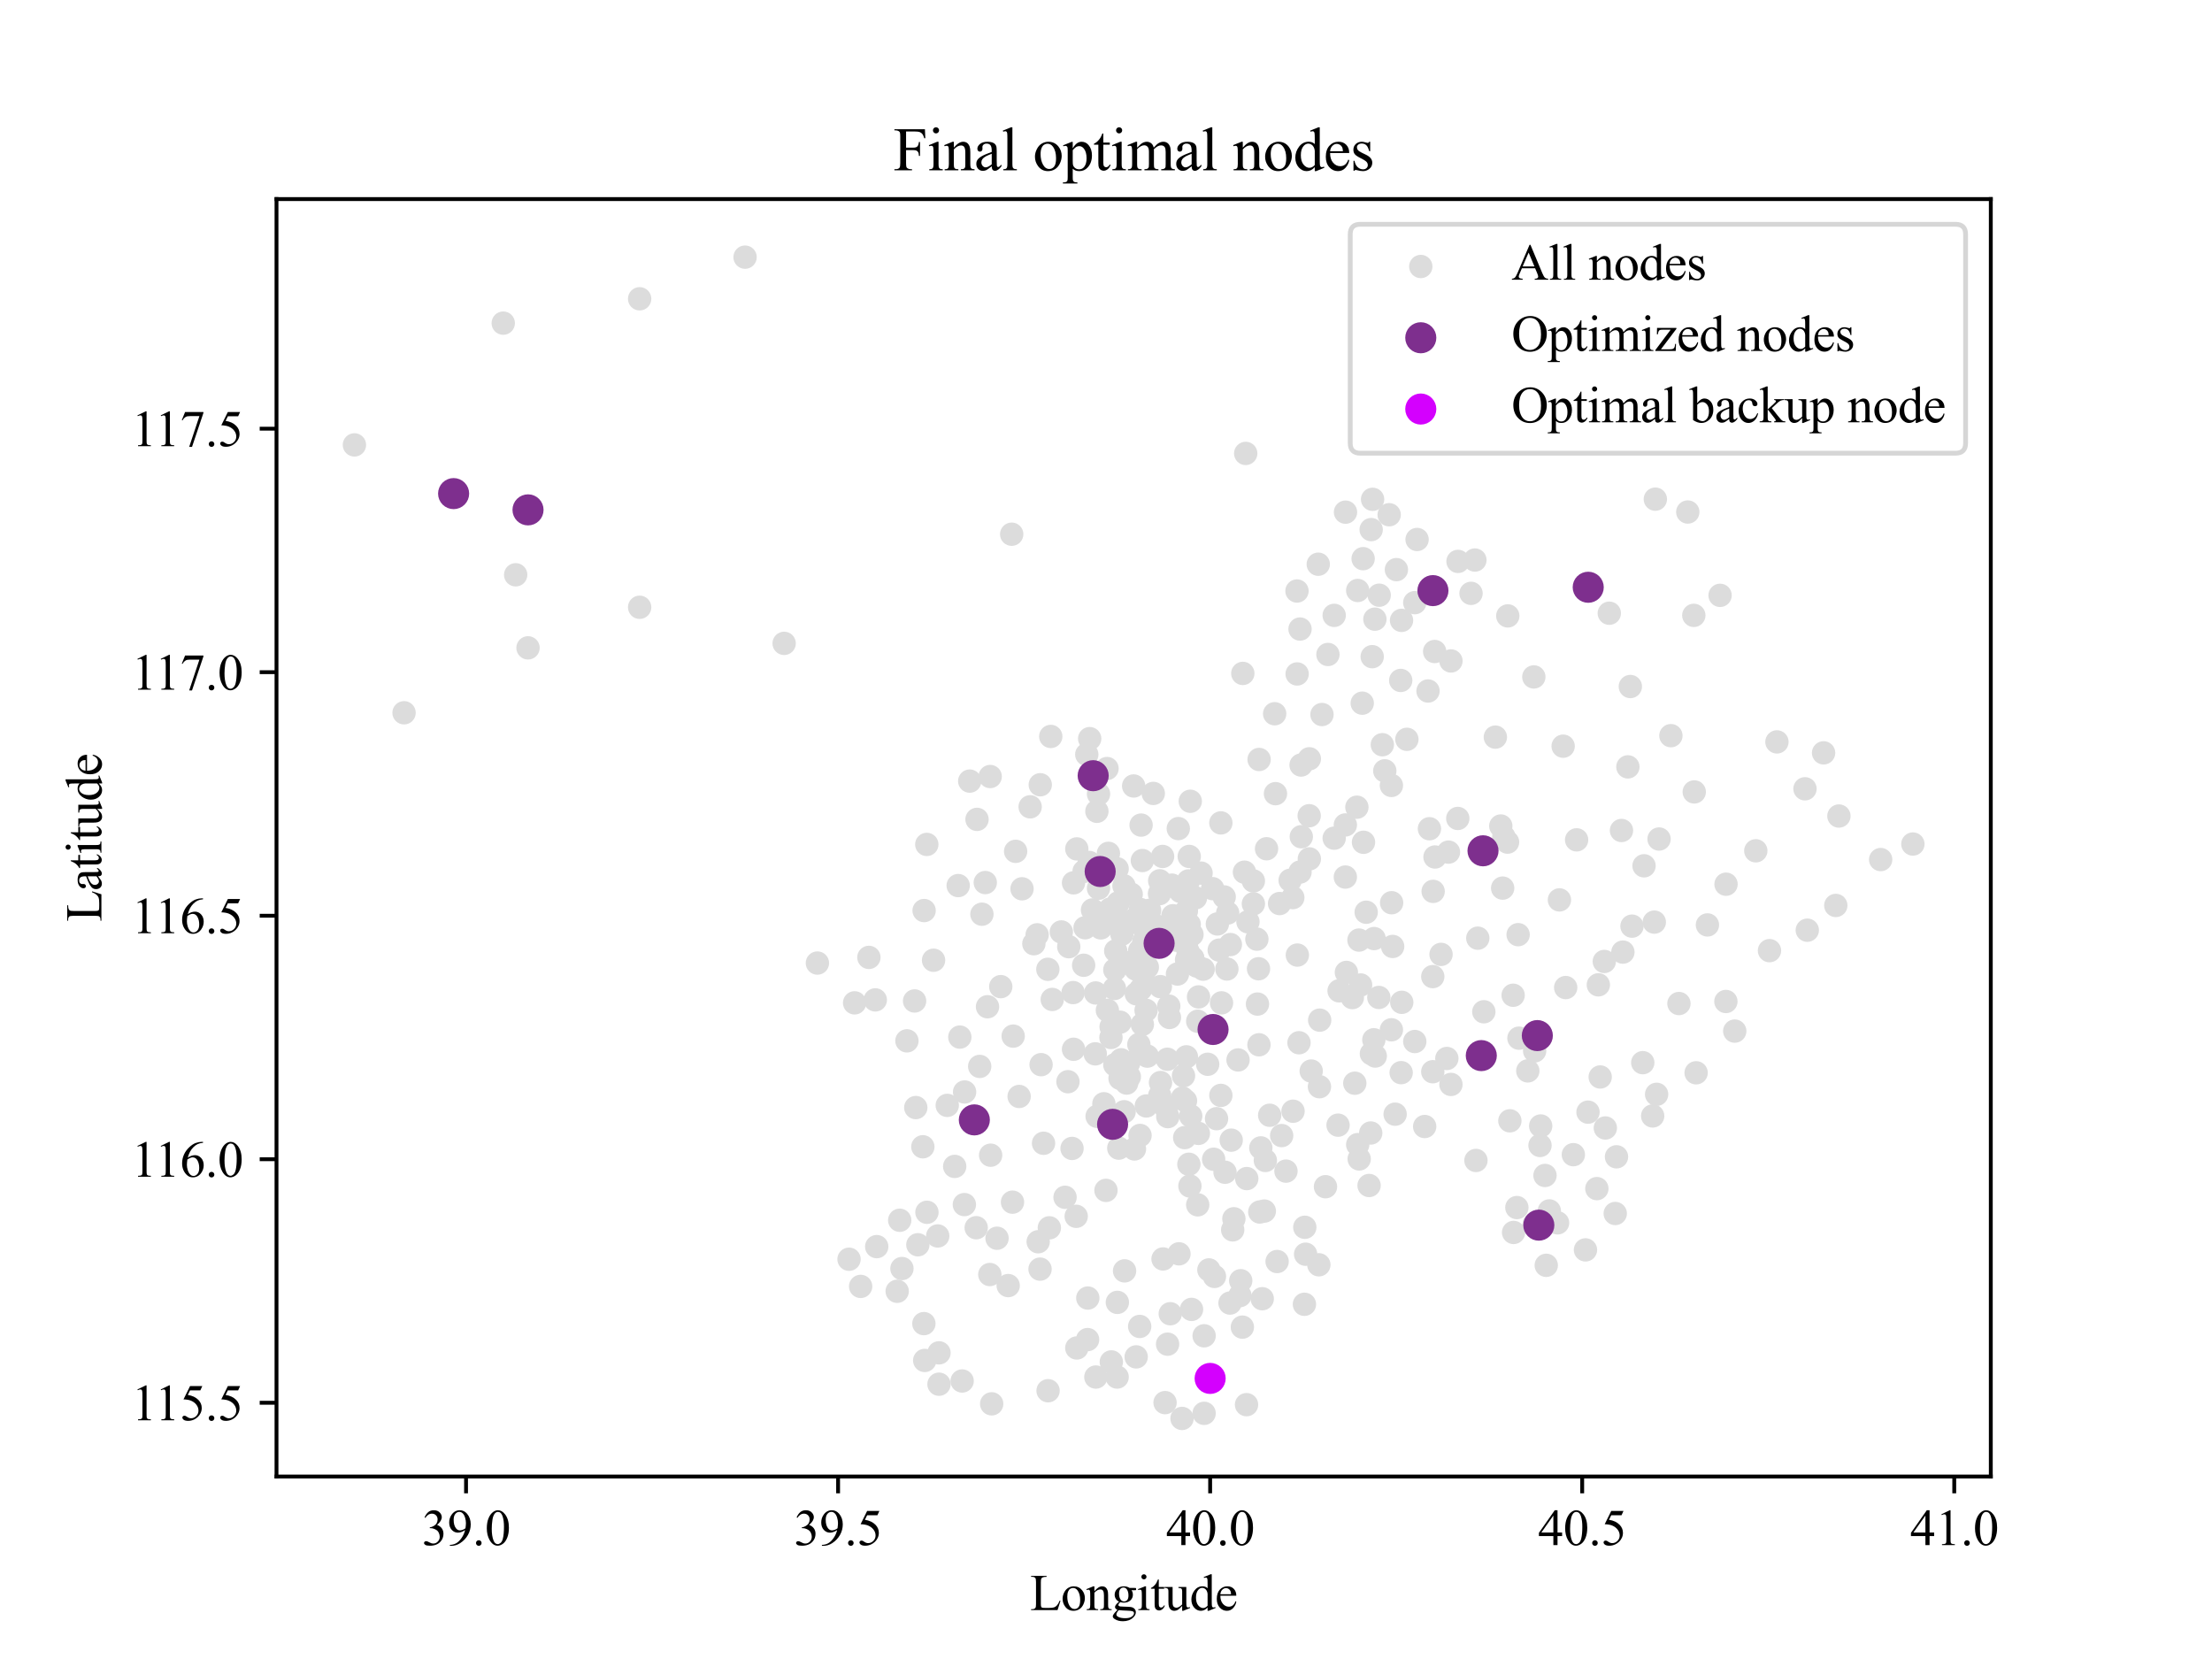 <?xml version="1.0" encoding="utf-8" standalone="no"?>
<!DOCTYPE svg PUBLIC "-//W3C//DTD SVG 1.1//EN"
  "http://www.w3.org/Graphics/SVG/1.1/DTD/svg11.dtd">
<svg xmlns:xlink="http://www.w3.org/1999/xlink" width="460.8pt" height="345.6pt" viewBox="0 0 460.8 345.6" xmlns="http://www.w3.org/2000/svg" version="1.1">
 <defs>
  <style type="text/css">*{stroke-linejoin: round; stroke-linecap: butt}</style>
 </defs>
 <g id="figure_1">
  <g id="patch_1">
   <path d="M 0 345.6 
L 460.8 345.6 
L 460.8 0 
L 0 0 
z
" style="fill: #ffffff"/>
  </g>
  <g id="axes_1">
   <g id="patch_2">
    <path d="M 57.6 307.584 
L 414.72 307.584 
L 414.72 41.472 
L 57.6 41.472 
z
" style="fill: #ffffff"/>
   </g>
   <g id="PathCollection_1">
    <defs>
     <path id="mbdc493ab67" d="M 0 1.936 
C 0.514 1.936 1.006 1.732 1.369 1.369 
C 1.732 1.006 1.936 0.514 1.936 0 
C 1.936 -0.514 1.732 -1.006 1.369 -1.369 
C 1.006 -1.732 0.514 -1.936 0 -1.936 
C -0.514 -1.936 -1.006 -1.732 -1.369 -1.369 
C -1.732 -1.006 -1.936 -0.514 -1.936 0 
C -1.936 0.514 -1.732 1.006 -1.369 1.369 
C -1.006 1.732 -0.514 1.936 0 1.936 
z
" style="stroke: #dcdcdc"/>
    </defs>
    <g clip-path="url(#p7abcb33e12)">
     <use xlink:href="#mbdc493ab67" x="272.758" y="178.921" style="fill: #dcdcdc; stroke: #dcdcdc"/>
     <use xlink:href="#mbdc493ab67" x="249.506" y="212.748" style="fill: #dcdcdc; stroke: #dcdcdc"/>
     <use xlink:href="#mbdc493ab67" x="321.85" y="244.87" style="fill: #dcdcdc; stroke: #dcdcdc"/>
     <use xlink:href="#mbdc493ab67" x="345.102" y="227.967" style="fill: #dcdcdc; stroke: #dcdcdc"/>
     <use xlink:href="#mbdc493ab67" x="365.764" y="177.237" style="fill: #dcdcdc; stroke: #dcdcdc"/>
     <use xlink:href="#mbdc493ab67" x="311.511" y="153.556" style="fill: #dcdcdc; stroke: #dcdcdc"/>
     <use xlink:href="#mbdc493ab67" x="308.938" y="177.237" style="fill: #dcdcdc; stroke: #dcdcdc"/>
     <use xlink:href="#mbdc493ab67" x="352.852" y="128.191" style="fill: #dcdcdc; stroke: #dcdcdc"/>
     <use xlink:href="#mbdc493ab67" x="277.935" y="128.191" style="fill: #dcdcdc; stroke: #dcdcdc"/>
     <use xlink:href="#mbdc493ab67" x="259.505" y="94.456" style="fill: #dcdcdc; stroke: #dcdcdc"/>
     <use xlink:href="#mbdc493ab67" x="228.843" y="165.397" style="fill: #dcdcdc; stroke: #dcdcdc"/>
     <use xlink:href="#mbdc493ab67" x="244.345" y="190.762" style="fill: #dcdcdc; stroke: #dcdcdc"/>
     <use xlink:href="#mbdc493ab67" x="285.686" y="219.505" style="fill: #dcdcdc; stroke: #dcdcdc"/>
     <use xlink:href="#mbdc493ab67" x="248.22" y="272.771" style="fill: #dcdcdc; stroke: #dcdcdc"/>
     <use xlink:href="#mbdc493ab67" x="234.703" y="225.623" style="fill: #dcdcdc; stroke: #dcdcdc"/>
     <use xlink:href="#mbdc493ab67" x="221.093" y="194.14" style="fill: #dcdcdc; stroke: #dcdcdc"/>
     <use xlink:href="#mbdc493ab67" x="243.182" y="220.662" style="fill: #dcdcdc; stroke: #dcdcdc"/>
     <use xlink:href="#mbdc493ab67" x="231.432" y="216.126" style="fill: #dcdcdc; stroke: #dcdcdc"/>
     <use xlink:href="#mbdc493ab67" x="107.424" y="119.74" style="fill: #dcdcdc; stroke: #dcdcdc"/>
     <use xlink:href="#mbdc493ab67" x="163.351" y="134.025" style="fill: #dcdcdc; stroke: #dcdcdc"/>
     <use xlink:href="#mbdc493ab67" x="210.754" y="111.288" style="fill: #dcdcdc; stroke: #dcdcdc"/>
     <use xlink:href="#mbdc493ab67" x="109.997" y="106.215" style="fill: #dcdcdc; stroke: #dcdcdc"/>
     <use xlink:href="#mbdc493ab67" x="109.997" y="134.959" style="fill: #dcdcdc; stroke: #dcdcdc"/>
     <use xlink:href="#mbdc493ab67" x="133.248" y="126.507" style="fill: #dcdcdc; stroke: #dcdcdc"/>
     <use xlink:href="#mbdc493ab67" x="155.213" y="53.568" style="fill: #dcdcdc; stroke: #dcdcdc"/>
     <use xlink:href="#mbdc493ab67" x="133.248" y="62.243" style="fill: #dcdcdc; stroke: #dcdcdc"/>
     <use xlink:href="#mbdc493ab67" x="208.475" y="205.534" style="fill: #dcdcdc; stroke: #dcdcdc"/>
     <use xlink:href="#mbdc493ab67" x="216.877" y="221.788" style="fill: #dcdcdc; stroke: #dcdcdc"/>
     <use xlink:href="#mbdc493ab67" x="210.025" y="267.81" style="fill: #dcdcdc; stroke: #dcdcdc"/>
     <use xlink:href="#mbdc493ab67" x="84.172" y="148.483" style="fill: #dcdcdc; stroke: #dcdcdc"/>
     <use xlink:href="#mbdc493ab67" x="94.496" y="102.827" style="fill: #dcdcdc; stroke: #dcdcdc"/>
     <use xlink:href="#mbdc493ab67" x="104.835" y="67.316" style="fill: #dcdcdc; stroke: #dcdcdc"/>
     <use xlink:href="#mbdc493ab67" x="73.833" y="92.681" style="fill: #dcdcdc; stroke: #dcdcdc"/>
     <use xlink:href="#mbdc493ab67" x="206.584" y="292.444" style="fill: #dcdcdc; stroke: #dcdcdc"/>
     <use xlink:href="#mbdc493ab67" x="206.196" y="265.507" style="fill: #dcdcdc; stroke: #dcdcdc"/>
     <use xlink:href="#mbdc493ab67" x="216.66" y="264.381" style="fill: #dcdcdc; stroke: #dcdcdc"/>
     <use xlink:href="#mbdc493ab67" x="195.609" y="288.355" style="fill: #dcdcdc; stroke: #dcdcdc"/>
     <use xlink:href="#mbdc493ab67" x="200.43" y="287.686" style="fill: #dcdcdc; stroke: #dcdcdc"/>
     <use xlink:href="#mbdc493ab67" x="192.633" y="283.404" style="fill: #dcdcdc; stroke: #dcdcdc"/>
     <use xlink:href="#mbdc493ab67" x="192.462" y="275.734" style="fill: #dcdcdc; stroke: #dcdcdc"/>
     <use xlink:href="#mbdc493ab67" x="179.287" y="267.982" style="fill: #dcdcdc; stroke: #dcdcdc"/>
     <use xlink:href="#mbdc493ab67" x="176.868" y="262.321" style="fill: #dcdcdc; stroke: #dcdcdc"/>
     <use xlink:href="#mbdc493ab67" x="223.635" y="218.582" style="fill: #dcdcdc; stroke: #dcdcdc"/>
     <use xlink:href="#mbdc493ab67" x="252.824" y="241.491" style="fill: #dcdcdc; stroke: #dcdcdc"/>
     <use xlink:href="#mbdc493ab67" x="246.794" y="236.986" style="fill: #dcdcdc; stroke: #dcdcdc"/>
     <use xlink:href="#mbdc493ab67" x="243.275" y="232.614" style="fill: #dcdcdc; stroke: #dcdcdc"/>
     <use xlink:href="#mbdc493ab67" x="255.195" y="244.2" style="fill: #dcdcdc; stroke: #dcdcdc"/>
     <use xlink:href="#mbdc493ab67" x="234.176" y="231.599" style="fill: #dcdcdc; stroke: #dcdcdc"/>
     <use xlink:href="#mbdc493ab67" x="256.792" y="256.203" style="fill: #dcdcdc; stroke: #dcdcdc"/>
     <use xlink:href="#mbdc493ab67" x="242.965" y="230.95" style="fill: #dcdcdc; stroke: #dcdcdc"/>
     <use xlink:href="#mbdc493ab67" x="319.618" y="255.046" style="fill: #dcdcdc; stroke: #dcdcdc"/>
     <use xlink:href="#mbdc493ab67" x="236.594" y="201.861" style="fill: #dcdcdc; stroke: #dcdcdc"/>
     <use xlink:href="#mbdc493ab67" x="241.461" y="196.514" style="fill: #dcdcdc; stroke: #dcdcdc"/>
     <use xlink:href="#mbdc493ab67" x="241.725" y="205.534" style="fill: #dcdcdc; stroke: #dcdcdc"/>
     <use xlink:href="#mbdc493ab67" x="249.289" y="201.242" style="fill: #dcdcdc; stroke: #dcdcdc"/>
     <use xlink:href="#mbdc493ab67" x="248.313" y="194.678" style="fill: #dcdcdc; stroke: #dcdcdc"/>
     <use xlink:href="#mbdc493ab67" x="229.324" y="193.298" style="fill: #dcdcdc; stroke: #dcdcdc"/>
     <use xlink:href="#mbdc493ab67" x="230.688" y="210.465" style="fill: #dcdcdc; stroke: #dcdcdc"/>
     <use xlink:href="#mbdc493ab67" x="243.477" y="209.592" style="fill: #dcdcdc; stroke: #dcdcdc"/>
     <use xlink:href="#mbdc493ab67" x="237.416" y="198.036" style="fill: #dcdcdc; stroke: #dcdcdc"/>
     <use xlink:href="#mbdc493ab67" x="232.161" y="205.92" style="fill: #dcdcdc; stroke: #dcdcdc"/>
     <use xlink:href="#mbdc493ab67" x="234.176" y="200.431" style="fill: #dcdcdc; stroke: #dcdcdc"/>
     <use xlink:href="#mbdc493ab67" x="255.583" y="201.861" style="fill: #dcdcdc; stroke: #dcdcdc"/>
     <use xlink:href="#mbdc493ab67" x="243.477" y="192.598" style="fill: #dcdcdc; stroke: #dcdcdc"/>
     <use xlink:href="#mbdc493ab67" x="239.012" y="220.012" style="fill: #dcdcdc; stroke: #dcdcdc"/>
     <use xlink:href="#mbdc493ab67" x="232.238" y="202.034" style="fill: #dcdcdc; stroke: #dcdcdc"/>
     <use xlink:href="#mbdc493ab67" x="233.323" y="212.941" style="fill: #dcdcdc; stroke: #dcdcdc"/>
     <use xlink:href="#mbdc493ab67" x="233.323" y="224.639" style="fill: #dcdcdc; stroke: #dcdcdc"/>
     <use xlink:href="#mbdc493ab67" x="225.743" y="201.08" style="fill: #dcdcdc; stroke: #dcdcdc"/>
     <use xlink:href="#mbdc493ab67" x="243.616" y="211.956" style="fill: #dcdcdc; stroke: #dcdcdc"/>
     <use xlink:href="#mbdc493ab67" x="238.749" y="210.465" style="fill: #dcdcdc; stroke: #dcdcdc"/>
     <use xlink:href="#mbdc493ab67" x="232.424" y="198.087" style="fill: #dcdcdc; stroke: #dcdcdc"/>
     <use xlink:href="#mbdc493ab67" x="246.546" y="224.101" style="fill: #dcdcdc; stroke: #dcdcdc"/>
     <use xlink:href="#mbdc493ab67" x="251.584" y="221.707" style="fill: #dcdcdc; stroke: #dcdcdc"/>
     <use xlink:href="#mbdc493ab67" x="273.146" y="223.117" style="fill: #dcdcdc; stroke: #dcdcdc"/>
     <use xlink:href="#mbdc493ab67" x="254.467" y="208.913" style="fill: #dcdcdc; stroke: #dcdcdc"/>
     <use xlink:href="#mbdc493ab67" x="223.542" y="206.772" style="fill: #dcdcdc; stroke: #dcdcdc"/>
     <use xlink:href="#mbdc493ab67" x="241.756" y="225.511" style="fill: #dcdcdc; stroke: #dcdcdc"/>
     <use xlink:href="#mbdc493ab67" x="222.473" y="225.339" style="fill: #dcdcdc; stroke: #dcdcdc"/>
     <use xlink:href="#mbdc493ab67" x="237.757" y="192.71" style="fill: #dcdcdc; stroke: #dcdcdc"/>
     <use xlink:href="#mbdc493ab67" x="247.739" y="178.414" style="fill: #dcdcdc; stroke: #dcdcdc"/>
     <use xlink:href="#mbdc493ab67" x="256.311" y="196.768" style="fill: #dcdcdc; stroke: #dcdcdc"/>
     <use xlink:href="#mbdc493ab67" x="225.836" y="181.519" style="fill: #dcdcdc; stroke: #dcdcdc"/>
     <use xlink:href="#mbdc493ab67" x="247.181" y="199.954" style="fill: #dcdcdc; stroke: #dcdcdc"/>
     <use xlink:href="#mbdc493ab67" x="237.245" y="217.587" style="fill: #dcdcdc; stroke: #dcdcdc"/>
     <use xlink:href="#mbdc493ab67" x="252.7" y="214.462" style="fill: #dcdcdc; stroke: #dcdcdc"/>
     <use xlink:href="#mbdc493ab67" x="228.239" y="206.853" style="fill: #dcdcdc; stroke: #dcdcdc"/>
     <use xlink:href="#mbdc493ab67" x="229.836" y="191.634" style="fill: #dcdcdc; stroke: #dcdcdc"/>
     <use xlink:href="#mbdc493ab67" x="240.562" y="192.73" style="fill: #dcdcdc; stroke: #dcdcdc"/>
     <use xlink:href="#mbdc493ab67" x="237.633" y="206.062" style="fill: #dcdcdc; stroke: #dcdcdc"/>
     <use xlink:href="#mbdc493ab67" x="264.496" y="232.329" style="fill: #dcdcdc; stroke: #dcdcdc"/>
     <use xlink:href="#mbdc493ab67" x="269.363" y="231.487" style="fill: #dcdcdc; stroke: #dcdcdc"/>
     <use xlink:href="#mbdc493ab67" x="245.895" y="185.689" style="fill: #dcdcdc; stroke: #dcdcdc"/>
     <use xlink:href="#mbdc493ab67" x="231.463" y="213.904" style="fill: #dcdcdc; stroke: #dcdcdc"/>
     <use xlink:href="#mbdc493ab67" x="262.264" y="217.648" style="fill: #dcdcdc; stroke: #dcdcdc"/>
     <use xlink:href="#mbdc493ab67" x="237.633" y="202.511" style="fill: #dcdcdc; stroke: #dcdcdc"/>
     <use xlink:href="#mbdc493ab67" x="249.677" y="207.675" style="fill: #dcdcdc; stroke: #dcdcdc"/>
     <use xlink:href="#mbdc493ab67" x="237.974" y="213.397" style="fill: #dcdcdc; stroke: #dcdcdc"/>
     <use xlink:href="#mbdc493ab67" x="229.96" y="229.935" style="fill: #dcdcdc; stroke: #dcdcdc"/>
     <use xlink:href="#mbdc493ab67" x="231.773" y="234.217" style="fill: #dcdcdc; stroke: #dcdcdc"/>
     <use xlink:href="#mbdc493ab67" x="247.15" y="220.154" style="fill: #dcdcdc; stroke: #dcdcdc"/>
     <use xlink:href="#mbdc493ab67" x="257.908" y="220.804" style="fill: #dcdcdc; stroke: #dcdcdc"/>
     <use xlink:href="#mbdc493ab67" x="228.161" y="219.535" style="fill: #dcdcdc; stroke: #dcdcdc"/>
     <use xlink:href="#mbdc493ab67" x="232.936" y="188.083" style="fill: #dcdcdc; stroke: #dcdcdc"/>
     <use xlink:href="#mbdc493ab67" x="252.607" y="185.12" style="fill: #dcdcdc; stroke: #dcdcdc"/>
     <use xlink:href="#mbdc493ab67" x="239.012" y="201.476" style="fill: #dcdcdc; stroke: #dcdcdc"/>
     <use xlink:href="#mbdc493ab67" x="232.238" y="221.818" style="fill: #dcdcdc; stroke: #dcdcdc"/>
     <use xlink:href="#mbdc493ab67" x="233.54" y="220.773" style="fill: #dcdcdc; stroke: #dcdcdc"/>
     <use xlink:href="#mbdc493ab67" x="241.585" y="228.241" style="fill: #dcdcdc; stroke: #dcdcdc"/>
     <use xlink:href="#mbdc493ab67" x="246.964" y="229.316" style="fill: #dcdcdc; stroke: #dcdcdc"/>
     <use xlink:href="#mbdc493ab67" x="261.101" y="188.286" style="fill: #dcdcdc; stroke: #dcdcdc"/>
     <use xlink:href="#mbdc493ab67" x="255.753" y="190.193" style="fill: #dcdcdc; stroke: #dcdcdc"/>
     <use xlink:href="#mbdc493ab67" x="247.15" y="189.747" style="fill: #dcdcdc; stroke: #dcdcdc"/>
     <use xlink:href="#mbdc493ab67" x="226.038" y="193.268" style="fill: #dcdcdc; stroke: #dcdcdc"/>
     <use xlink:href="#mbdc493ab67" x="232.161" y="191.046" style="fill: #dcdcdc; stroke: #dcdcdc"/>
     <use xlink:href="#mbdc493ab67" x="241.539" y="186.165" style="fill: #dcdcdc; stroke: #dcdcdc"/>
     <use xlink:href="#mbdc493ab67" x="234.145" y="184.532" style="fill: #dcdcdc; stroke: #dcdcdc"/>
     <use xlink:href="#mbdc493ab67" x="237.974" y="179.266" style="fill: #dcdcdc; stroke: #dcdcdc"/>
     <use xlink:href="#mbdc493ab67" x="242.19" y="178.414" style="fill: #dcdcdc; stroke: #dcdcdc"/>
     <use xlink:href="#mbdc493ab67" x="244.128" y="184.39" style="fill: #dcdcdc; stroke: #dcdcdc"/>
     <use xlink:href="#mbdc493ab67" x="218.287" y="201.922" style="fill: #dcdcdc; stroke: #dcdcdc"/>
     <use xlink:href="#mbdc493ab67" x="238.485" y="204.651" style="fill: #dcdcdc; stroke: #dcdcdc"/>
     <use xlink:href="#mbdc493ab67" x="250.638" y="201.892" style="fill: #dcdcdc; stroke: #dcdcdc"/>
     <use xlink:href="#mbdc493ab67" x="236.718" y="207.025" style="fill: #dcdcdc; stroke: #dcdcdc"/>
     <use xlink:href="#mbdc493ab67" x="245.29" y="202.906" style="fill: #dcdcdc; stroke: #dcdcdc"/>
     <use xlink:href="#mbdc493ab67" x="235.137" y="221.392" style="fill: #dcdcdc; stroke: #dcdcdc"/>
     <use xlink:href="#mbdc493ab67" x="235.261" y="224.304" style="fill: #dcdcdc; stroke: #dcdcdc"/>
     <use xlink:href="#mbdc493ab67" x="230.394" y="247.975" style="fill: #dcdcdc; stroke: #dcdcdc"/>
     <use xlink:href="#mbdc493ab67" x="246.329" y="228.748" style="fill: #dcdcdc; stroke: #dcdcdc"/>
     <use xlink:href="#mbdc493ab67" x="249.041" y="187.038" style="fill: #dcdcdc; stroke: #dcdcdc"/>
     <use xlink:href="#mbdc493ab67" x="242.112" y="184.644" style="fill: #dcdcdc; stroke: #dcdcdc"/>
     <use xlink:href="#mbdc493ab67" x="259.241" y="181.691" style="fill: #dcdcdc; stroke: #dcdcdc"/>
     <use xlink:href="#mbdc493ab67" x="253.986" y="197.925" style="fill: #dcdcdc; stroke: #dcdcdc"/>
     <use xlink:href="#mbdc493ab67" x="255.025" y="186.845" style="fill: #dcdcdc; stroke: #dcdcdc"/>
     <use xlink:href="#mbdc493ab67" x="247.15" y="196.656" style="fill: #dcdcdc; stroke: #dcdcdc"/>
     <use xlink:href="#mbdc493ab67" x="247.569" y="183.517" style="fill: #dcdcdc; stroke: #dcdcdc"/>
     <use xlink:href="#mbdc493ab67" x="250.204" y="181.884" style="fill: #dcdcdc; stroke: #dcdcdc"/>
     <use xlink:href="#mbdc493ab67" x="261.83" y="195.642" style="fill: #dcdcdc; stroke: #dcdcdc"/>
     <use xlink:href="#mbdc493ab67" x="259.97" y="192.03" style="fill: #dcdcdc; stroke: #dcdcdc"/>
     <use xlink:href="#mbdc493ab67" x="238.268" y="196.119" style="fill: #dcdcdc; stroke: #dcdcdc"/>
     <use xlink:href="#mbdc493ab67" x="239.57" y="196.677" style="fill: #dcdcdc; stroke: #dcdcdc"/>
     <use xlink:href="#mbdc493ab67" x="229.185" y="181.549" style="fill: #dcdcdc; stroke: #dcdcdc"/>
     <use xlink:href="#mbdc493ab67" x="241.461" y="194.373" style="fill: #dcdcdc; stroke: #dcdcdc"/>
     <use xlink:href="#mbdc493ab67" x="232.719" y="180.981" style="fill: #dcdcdc; stroke: #dcdcdc"/>
     <use xlink:href="#mbdc493ab67" x="233.711" y="194.597" style="fill: #dcdcdc; stroke: #dcdcdc"/>
     <use xlink:href="#mbdc493ab67" x="243.957" y="194.597" style="fill: #dcdcdc; stroke: #dcdcdc"/>
     <use xlink:href="#mbdc493ab67" x="237.54" y="189.463" style="fill: #dcdcdc; stroke: #dcdcdc"/>
     <use xlink:href="#mbdc493ab67" x="227.588" y="189.554" style="fill: #dcdcdc; stroke: #dcdcdc"/>
     <use xlink:href="#mbdc493ab67" x="253.599" y="192.476" style="fill: #dcdcdc; stroke: #dcdcdc"/>
     <use xlink:href="#mbdc493ab67" x="235.602" y="191.857" style="fill: #dcdcdc; stroke: #dcdcdc"/>
     <use xlink:href="#mbdc493ab67" x="248.483" y="199.67" style="fill: #dcdcdc; stroke: #dcdcdc"/>
     <use xlink:href="#mbdc493ab67" x="241.585" y="183.487" style="fill: #dcdcdc; stroke: #dcdcdc"/>
     <use xlink:href="#mbdc493ab67" x="231.262" y="189.382" style="fill: #dcdcdc; stroke: #dcdcdc"/>
     <use xlink:href="#mbdc493ab67" x="228.843" y="185.039" style="fill: #dcdcdc; stroke: #dcdcdc"/>
     <use xlink:href="#mbdc493ab67" x="247.491" y="198.229" style="fill: #dcdcdc; stroke: #dcdcdc"/>
     <use xlink:href="#mbdc493ab67" x="248.437" y="199.558" style="fill: #dcdcdc; stroke: #dcdcdc"/>
     <use xlink:href="#mbdc493ab67" x="233.54" y="193.126" style="fill: #dcdcdc; stroke: #dcdcdc"/>
     <use xlink:href="#mbdc493ab67" x="245.073" y="195.865" style="fill: #dcdcdc; stroke: #dcdcdc"/>
     <use xlink:href="#mbdc493ab67" x="238.966" y="196.027" style="fill: #dcdcdc; stroke: #dcdcdc"/>
     <use xlink:href="#mbdc493ab67" x="247.739" y="192.567" style="fill: #dcdcdc; stroke: #dcdcdc"/>
     <use xlink:href="#mbdc493ab67" x="239.477" y="189.635" style="fill: #dcdcdc; stroke: #dcdcdc"/>
     <use xlink:href="#mbdc493ab67" x="235.648" y="186.277" style="fill: #dcdcdc; stroke: #dcdcdc"/>
     <use xlink:href="#mbdc493ab67" x="228.549" y="232.553" style="fill: #dcdcdc; stroke: #dcdcdc"/>
     <use xlink:href="#mbdc493ab67" x="202.011" y="162.718" style="fill: #dcdcdc; stroke: #dcdcdc"/>
     <use xlink:href="#mbdc493ab67" x="228.502" y="169.009" style="fill: #dcdcdc; stroke: #dcdcdc"/>
     <use xlink:href="#mbdc493ab67" x="212.908" y="185.151" style="fill: #dcdcdc; stroke: #dcdcdc"/>
     <use xlink:href="#mbdc493ab67" x="226.999" y="153.871" style="fill: #dcdcdc; stroke: #dcdcdc"/>
     <use xlink:href="#mbdc493ab67" x="240.252" y="165.285" style="fill: #dcdcdc; stroke: #dcdcdc"/>
     <use xlink:href="#mbdc493ab67" x="203.53" y="170.693" style="fill: #dcdcdc; stroke: #dcdcdc"/>
     <use xlink:href="#mbdc493ab67" x="216.706" y="163.479" style="fill: #dcdcdc; stroke: #dcdcdc"/>
     <use xlink:href="#mbdc493ab67" x="226.906" y="179.662" style="fill: #dcdcdc; stroke: #dcdcdc"/>
     <use xlink:href="#mbdc493ab67" x="237.71" y="171.88" style="fill: #dcdcdc; stroke: #dcdcdc"/>
     <use xlink:href="#mbdc493ab67" x="245.461" y="172.61" style="fill: #dcdcdc; stroke: #dcdcdc"/>
     <use xlink:href="#mbdc493ab67" x="214.598" y="168.075" style="fill: #dcdcdc; stroke: #dcdcdc"/>
     <use xlink:href="#mbdc493ab67" x="227.727" y="161.592" style="fill: #dcdcdc; stroke: #dcdcdc"/>
     <use xlink:href="#mbdc493ab67" x="230.905" y="177.765" style="fill: #dcdcdc; stroke: #dcdcdc"/>
     <use xlink:href="#mbdc493ab67" x="230.611" y="160.1" style="fill: #dcdcdc; stroke: #dcdcdc"/>
     <use xlink:href="#mbdc493ab67" x="223.635" y="183.913" style="fill: #dcdcdc; stroke: #dcdcdc"/>
     <use xlink:href="#mbdc493ab67" x="224.317" y="176.841" style="fill: #dcdcdc; stroke: #dcdcdc"/>
     <use xlink:href="#mbdc493ab67" x="218.892" y="153.414" style="fill: #dcdcdc; stroke: #dcdcdc"/>
     <use xlink:href="#mbdc493ab67" x="211.575" y="177.349" style="fill: #dcdcdc; stroke: #dcdcdc"/>
     <use xlink:href="#mbdc493ab67" x="206.274" y="161.764" style="fill: #dcdcdc; stroke: #dcdcdc"/>
     <use xlink:href="#mbdc493ab67" x="236.16" y="163.733" style="fill: #dcdcdc; stroke: #dcdcdc"/>
     <use xlink:href="#mbdc493ab67" x="226.394" y="157.168" style="fill: #dcdcdc; stroke: #dcdcdc"/>
     <use xlink:href="#mbdc493ab67" x="254.327" y="171.423" style="fill: #dcdcdc; stroke: #dcdcdc"/>
     <use xlink:href="#mbdc493ab67" x="247.956" y="166.919" style="fill: #dcdcdc; stroke: #dcdcdc"/>
     <use xlink:href="#mbdc493ab67" x="193.067" y="175.908" style="fill: #dcdcdc; stroke: #dcdcdc"/>
     <use xlink:href="#mbdc493ab67" x="178.031" y="208.913" style="fill: #dcdcdc; stroke: #dcdcdc"/>
     <use xlink:href="#mbdc493ab67" x="204.553" y="190.447" style="fill: #dcdcdc; stroke: #dcdcdc"/>
     <use xlink:href="#mbdc493ab67" x="190.525" y="208.517" style="fill: #dcdcdc; stroke: #dcdcdc"/>
     <use xlink:href="#mbdc493ab67" x="192.509" y="189.686" style="fill: #dcdcdc; stroke: #dcdcdc"/>
     <use xlink:href="#mbdc493ab67" x="205.251" y="183.852" style="fill: #dcdcdc; stroke: #dcdcdc"/>
     <use xlink:href="#mbdc493ab67" x="215.373" y="196.595" style="fill: #dcdcdc; stroke: #dcdcdc"/>
     <use xlink:href="#mbdc493ab67" x="194.478" y="200.035" style="fill: #dcdcdc; stroke: #dcdcdc"/>
     <use xlink:href="#mbdc493ab67" x="181.007" y="199.446" style="fill: #dcdcdc; stroke: #dcdcdc"/>
     <use xlink:href="#mbdc493ab67" x="219.202" y="208.202" style="fill: #dcdcdc; stroke: #dcdcdc"/>
     <use xlink:href="#mbdc493ab67" x="199.949" y="216.045" style="fill: #dcdcdc; stroke: #dcdcdc"/>
     <use xlink:href="#mbdc493ab67" x="170.28" y="200.623" style="fill: #dcdcdc; stroke: #dcdcdc"/>
     <use xlink:href="#mbdc493ab67" x="182.34" y="208.294" style="fill: #dcdcdc; stroke: #dcdcdc"/>
     <use xlink:href="#mbdc493ab67" x="188.928" y="216.826" style="fill: #dcdcdc; stroke: #dcdcdc"/>
     <use xlink:href="#mbdc493ab67" x="222.643" y="197.214" style="fill: #dcdcdc; stroke: #dcdcdc"/>
     <use xlink:href="#mbdc493ab67" x="211.064" y="215.842" style="fill: #dcdcdc; stroke: #dcdcdc"/>
     <use xlink:href="#mbdc493ab67" x="199.608" y="184.481" style="fill: #dcdcdc; stroke: #dcdcdc"/>
     <use xlink:href="#mbdc493ab67" x="205.716" y="209.724" style="fill: #dcdcdc; stroke: #dcdcdc"/>
     <use xlink:href="#mbdc493ab67" x="216.055" y="194.739" style="fill: #dcdcdc; stroke: #dcdcdc"/>
     <use xlink:href="#mbdc493ab67" x="186.898" y="268.997" style="fill: #dcdcdc; stroke: #dcdcdc"/>
     <use xlink:href="#mbdc493ab67" x="224.193" y="253.382" style="fill: #dcdcdc; stroke: #dcdcdc"/>
     <use xlink:href="#mbdc493ab67" x="193.098" y="252.54" style="fill: #dcdcdc; stroke: #dcdcdc"/>
     <use xlink:href="#mbdc493ab67" x="218.334" y="289.715" style="fill: #dcdcdc; stroke: #dcdcdc"/>
     <use xlink:href="#mbdc493ab67" x="200.895" y="250.937" style="fill: #dcdcdc; stroke: #dcdcdc"/>
     <use xlink:href="#mbdc493ab67" x="212.304" y="228.413" style="fill: #dcdcdc; stroke: #dcdcdc"/>
     <use xlink:href="#mbdc493ab67" x="216.272" y="258.678" style="fill: #dcdcdc; stroke: #dcdcdc"/>
     <use xlink:href="#mbdc493ab67" x="190.773" y="230.726" style="fill: #dcdcdc; stroke: #dcdcdc"/>
     <use xlink:href="#mbdc493ab67" x="226.565" y="279.062" style="fill: #dcdcdc; stroke: #dcdcdc"/>
     <use xlink:href="#mbdc493ab67" x="195.609" y="281.821" style="fill: #dcdcdc; stroke: #dcdcdc"/>
     <use xlink:href="#mbdc493ab67" x="217.388" y="238.163" style="fill: #dcdcdc; stroke: #dcdcdc"/>
     <use xlink:href="#mbdc493ab67" x="234.269" y="264.746" style="fill: #dcdcdc; stroke: #dcdcdc"/>
     <use xlink:href="#mbdc493ab67" x="206.367" y="240.649" style="fill: #dcdcdc; stroke: #dcdcdc"/>
     <use xlink:href="#mbdc493ab67" x="182.635" y="259.693" style="fill: #dcdcdc; stroke: #dcdcdc"/>
     <use xlink:href="#mbdc493ab67" x="197.33" y="230.27" style="fill: #dcdcdc; stroke: #dcdcdc"/>
     <use xlink:href="#mbdc493ab67" x="204.088" y="222.153" style="fill: #dcdcdc; stroke: #dcdcdc"/>
     <use xlink:href="#mbdc493ab67" x="187.425" y="254.204" style="fill: #dcdcdc; stroke: #dcdcdc"/>
     <use xlink:href="#mbdc493ab67" x="226.611" y="270.407" style="fill: #dcdcdc; stroke: #dcdcdc"/>
     <use xlink:href="#mbdc493ab67" x="224.317" y="280.807" style="fill: #dcdcdc; stroke: #dcdcdc"/>
     <use xlink:href="#mbdc493ab67" x="195.346" y="257.471" style="fill: #dcdcdc; stroke: #dcdcdc"/>
     <use xlink:href="#mbdc493ab67" x="192.245" y="238.894" style="fill: #dcdcdc; stroke: #dcdcdc"/>
     <use xlink:href="#mbdc493ab67" x="218.597" y="255.777" style="fill: #dcdcdc; stroke: #dcdcdc"/>
     <use xlink:href="#mbdc493ab67" x="203.36" y="255.756" style="fill: #dcdcdc; stroke: #dcdcdc"/>
     <use xlink:href="#mbdc493ab67" x="223.325" y="239.239" style="fill: #dcdcdc; stroke: #dcdcdc"/>
     <use xlink:href="#mbdc493ab67" x="210.924" y="250.43" style="fill: #dcdcdc; stroke: #dcdcdc"/>
     <use xlink:href="#mbdc493ab67" x="207.7" y="257.948" style="fill: #dcdcdc; stroke: #dcdcdc"/>
     <use xlink:href="#mbdc493ab67" x="191.207" y="259.308" style="fill: #dcdcdc; stroke: #dcdcdc"/>
     <use xlink:href="#mbdc493ab67" x="232.765" y="271.31" style="fill: #dcdcdc; stroke: #dcdcdc"/>
     <use xlink:href="#mbdc493ab67" x="200.942" y="227.48" style="fill: #dcdcdc; stroke: #dcdcdc"/>
     <use xlink:href="#mbdc493ab67" x="198.88" y="242.983" style="fill: #dcdcdc; stroke: #dcdcdc"/>
     <use xlink:href="#mbdc493ab67" x="202.972" y="233.293" style="fill: #dcdcdc; stroke: #dcdcdc"/>
     <use xlink:href="#mbdc493ab67" x="221.868" y="249.415" style="fill: #dcdcdc; stroke: #dcdcdc"/>
     <use xlink:href="#mbdc493ab67" x="187.89" y="264.259" style="fill: #dcdcdc; stroke: #dcdcdc"/>
     <use xlink:href="#mbdc493ab67" x="259.675" y="292.617" style="fill: #dcdcdc; stroke: #dcdcdc"/>
     <use xlink:href="#mbdc493ab67" x="262.651" y="239.127" style="fill: #dcdcdc; stroke: #dcdcdc"/>
     <use xlink:href="#mbdc493ab67" x="243.228" y="280.015" style="fill: #dcdcdc; stroke: #dcdcdc"/>
     <use xlink:href="#mbdc493ab67" x="242.748" y="230.412" style="fill: #dcdcdc; stroke: #dcdcdc"/>
     <use xlink:href="#mbdc493ab67" x="251.832" y="264.543" style="fill: #dcdcdc; stroke: #dcdcdc"/>
     <use xlink:href="#mbdc493ab67" x="233.06" y="239.178" style="fill: #dcdcdc; stroke: #dcdcdc"/>
     <use xlink:href="#mbdc493ab67" x="247.879" y="247.072" style="fill: #dcdcdc; stroke: #dcdcdc"/>
     <use xlink:href="#mbdc493ab67" x="257.04" y="253.89" style="fill: #dcdcdc; stroke: #dcdcdc"/>
     <use xlink:href="#mbdc493ab67" x="242.701" y="292.191" style="fill: #dcdcdc; stroke: #dcdcdc"/>
     <use xlink:href="#mbdc493ab67" x="231.51" y="283.709" style="fill: #dcdcdc; stroke: #dcdcdc"/>
     <use xlink:href="#mbdc493ab67" x="249.646" y="236.104" style="fill: #dcdcdc; stroke: #dcdcdc"/>
     <use xlink:href="#mbdc493ab67" x="262.946" y="270.549" style="fill: #dcdcdc; stroke: #dcdcdc"/>
     <use xlink:href="#mbdc493ab67" x="254.327" y="228.19" style="fill: #dcdcdc; stroke: #dcdcdc"/>
     <use xlink:href="#mbdc493ab67" x="271.812" y="255.665" style="fill: #dcdcdc; stroke: #dcdcdc"/>
     <use xlink:href="#mbdc493ab67" x="263.38" y="252.287" style="fill: #dcdcdc; stroke: #dcdcdc"/>
     <use xlink:href="#mbdc493ab67" x="250.84" y="278.27" style="fill: #dcdcdc; stroke: #dcdcdc"/>
     <use xlink:href="#mbdc493ab67" x="242.283" y="262.26" style="fill: #dcdcdc; stroke: #dcdcdc"/>
     <use xlink:href="#mbdc493ab67" x="232.719" y="286.864" style="fill: #dcdcdc; stroke: #dcdcdc"/>
     <use xlink:href="#mbdc493ab67" x="247.662" y="242.536" style="fill: #dcdcdc; stroke: #dcdcdc"/>
     <use xlink:href="#mbdc493ab67" x="271.983" y="261.276" style="fill: #dcdcdc; stroke: #dcdcdc"/>
     <use xlink:href="#mbdc493ab67" x="253.428" y="233.04" style="fill: #dcdcdc; stroke: #dcdcdc"/>
     <use xlink:href="#mbdc493ab67" x="236.687" y="282.664" style="fill: #dcdcdc; stroke: #dcdcdc"/>
     <use xlink:href="#mbdc493ab67" x="258.466" y="266.795" style="fill: #dcdcdc; stroke: #dcdcdc"/>
     <use xlink:href="#mbdc493ab67" x="258.296" y="269.9" style="fill: #dcdcdc; stroke: #dcdcdc"/>
     <use xlink:href="#mbdc493ab67" x="252.095" y="287.148" style="fill: #dcdcdc; stroke: #dcdcdc"/>
     <use xlink:href="#mbdc493ab67" x="266.046" y="262.798" style="fill: #dcdcdc; stroke: #dcdcdc"/>
     <use xlink:href="#mbdc493ab67" x="243.787" y="273.674" style="fill: #dcdcdc; stroke: #dcdcdc"/>
     <use xlink:href="#mbdc493ab67" x="237.493" y="236.53" style="fill: #dcdcdc; stroke: #dcdcdc"/>
     <use xlink:href="#mbdc493ab67" x="249.506" y="250.988" style="fill: #dcdcdc; stroke: #dcdcdc"/>
     <use xlink:href="#mbdc493ab67" x="248.049" y="232.472" style="fill: #dcdcdc; stroke: #dcdcdc"/>
     <use xlink:href="#mbdc493ab67" x="238.795" y="230.392" style="fill: #dcdcdc; stroke: #dcdcdc"/>
     <use xlink:href="#mbdc493ab67" x="262.434" y="252.479" style="fill: #dcdcdc; stroke: #dcdcdc"/>
     <use xlink:href="#mbdc493ab67" x="258.807" y="276.464" style="fill: #dcdcdc; stroke: #dcdcdc"/>
     <use xlink:href="#mbdc493ab67" x="271.735" y="271.706" style="fill: #dcdcdc; stroke: #dcdcdc"/>
     <use xlink:href="#mbdc493ab67" x="245.6" y="261.195" style="fill: #dcdcdc; stroke: #dcdcdc"/>
     <use xlink:href="#mbdc493ab67" x="252.994" y="265.902" style="fill: #dcdcdc; stroke: #dcdcdc"/>
     <use xlink:href="#mbdc493ab67" x="274.742" y="263.478" style="fill: #dcdcdc; stroke: #dcdcdc"/>
     <use xlink:href="#mbdc493ab67" x="236.331" y="239.35" style="fill: #dcdcdc; stroke: #dcdcdc"/>
     <use xlink:href="#mbdc493ab67" x="256.234" y="271.452" style="fill: #dcdcdc; stroke: #dcdcdc"/>
     <use xlink:href="#mbdc493ab67" x="237.416" y="276.322" style="fill: #dcdcdc; stroke: #dcdcdc"/>
     <use xlink:href="#mbdc493ab67" x="246.236" y="295.488" style="fill: #dcdcdc; stroke: #dcdcdc"/>
     <use xlink:href="#mbdc493ab67" x="250.84" y="294.423" style="fill: #dcdcdc; stroke: #dcdcdc"/>
     <use xlink:href="#mbdc493ab67" x="228.285" y="286.864" style="fill: #dcdcdc; stroke: #dcdcdc"/>
     <use xlink:href="#mbdc493ab67" x="263.597" y="241.745" style="fill: #dcdcdc; stroke: #dcdcdc"/>
     <use xlink:href="#mbdc493ab67" x="259.722" y="245.519" style="fill: #dcdcdc; stroke: #dcdcdc"/>
     <use xlink:href="#mbdc493ab67" x="256.482" y="237.514" style="fill: #dcdcdc; stroke: #dcdcdc"/>
     <use xlink:href="#mbdc493ab67" x="280.478" y="202.571" style="fill: #dcdcdc; stroke: #dcdcdc"/>
     <use xlink:href="#mbdc493ab67" x="309.108" y="210.769" style="fill: #dcdcdc; stroke: #dcdcdc"/>
     <use xlink:href="#mbdc493ab67" x="296.785" y="234.673" style="fill: #dcdcdc; stroke: #dcdcdc"/>
     <use xlink:href="#mbdc493ab67" x="282.834" y="238.447" style="fill: #dcdcdc; stroke: #dcdcdc"/>
     <use xlink:href="#mbdc493ab67" x="287.236" y="207.786" style="fill: #dcdcdc; stroke: #dcdcdc"/>
     <use xlink:href="#mbdc493ab67" x="291.886" y="223.452" style="fill: #dcdcdc; stroke: #dcdcdc"/>
     <use xlink:href="#mbdc493ab67" x="286.197" y="216.603" style="fill: #dcdcdc; stroke: #dcdcdc"/>
     <use xlink:href="#mbdc493ab67" x="286.244" y="195.52" style="fill: #dcdcdc; stroke: #dcdcdc"/>
     <use xlink:href="#mbdc493ab67" x="274.913" y="212.514" style="fill: #dcdcdc; stroke: #dcdcdc"/>
     <use xlink:href="#mbdc493ab67" x="267.891" y="243.967" style="fill: #dcdcdc; stroke: #dcdcdc"/>
     <use xlink:href="#mbdc493ab67" x="289.856" y="214.523" style="fill: #dcdcdc; stroke: #dcdcdc"/>
     <use xlink:href="#mbdc493ab67" x="278.958" y="206.407" style="fill: #dcdcdc; stroke: #dcdcdc"/>
     <use xlink:href="#mbdc493ab67" x="270.262" y="198.959" style="fill: #dcdcdc; stroke: #dcdcdc"/>
     <use xlink:href="#mbdc493ab67" x="285.205" y="246.96" style="fill: #dcdcdc; stroke: #dcdcdc"/>
     <use xlink:href="#mbdc493ab67" x="282.229" y="225.653" style="fill: #dcdcdc; stroke: #dcdcdc"/>
     <use xlink:href="#mbdc493ab67" x="294.723" y="216.969" style="fill: #dcdcdc; stroke: #dcdcdc"/>
     <use xlink:href="#mbdc493ab67" x="283.438" y="205.189" style="fill: #dcdcdc; stroke: #dcdcdc"/>
     <use xlink:href="#mbdc493ab67" x="278.741" y="234.389" style="fill: #dcdcdc; stroke: #dcdcdc"/>
     <use xlink:href="#mbdc493ab67" x="300.195" y="198.817" style="fill: #dcdcdc; stroke: #dcdcdc"/>
     <use xlink:href="#mbdc493ab67" x="283.097" y="195.834" style="fill: #dcdcdc; stroke: #dcdcdc"/>
     <use xlink:href="#mbdc493ab67" x="266.992" y="236.56" style="fill: #dcdcdc; stroke: #dcdcdc"/>
     <use xlink:href="#mbdc493ab67" x="266.558" y="188.225" style="fill: #dcdcdc; stroke: #dcdcdc"/>
     <use xlink:href="#mbdc493ab67" x="283.144" y="241.43" style="fill: #dcdcdc; stroke: #dcdcdc"/>
     <use xlink:href="#mbdc493ab67" x="270.603" y="217.222" style="fill: #dcdcdc; stroke: #dcdcdc"/>
     <use xlink:href="#mbdc493ab67" x="276.122" y="247.214" style="fill: #dcdcdc; stroke: #dcdcdc"/>
     <use xlink:href="#mbdc493ab67" x="302.257" y="225.907" style="fill: #dcdcdc; stroke: #dcdcdc"/>
     <use xlink:href="#mbdc493ab67" x="285.546" y="236.023" style="fill: #dcdcdc; stroke: #dcdcdc"/>
     <use xlink:href="#mbdc493ab67" x="301.404" y="220.499" style="fill: #dcdcdc; stroke: #dcdcdc"/>
     <use xlink:href="#mbdc493ab67" x="298.474" y="223.259" style="fill: #dcdcdc; stroke: #dcdcdc"/>
     <use xlink:href="#mbdc493ab67" x="298.474" y="203.444" style="fill: #dcdcdc; stroke: #dcdcdc"/>
     <use xlink:href="#mbdc493ab67" x="290.119" y="197.164" style="fill: #dcdcdc; stroke: #dcdcdc"/>
     <use xlink:href="#mbdc493ab67" x="308.581" y="219.901" style="fill: #dcdcdc; stroke: #dcdcdc"/>
     <use xlink:href="#mbdc493ab67" x="292.01" y="208.801" style="fill: #dcdcdc; stroke: #dcdcdc"/>
     <use xlink:href="#mbdc493ab67" x="290.631" y="232.106" style="fill: #dcdcdc; stroke: #dcdcdc"/>
     <use xlink:href="#mbdc493ab67" x="281.718" y="207.817" style="fill: #dcdcdc; stroke: #dcdcdc"/>
     <use xlink:href="#mbdc493ab67" x="286.492" y="219.992" style="fill: #dcdcdc; stroke: #dcdcdc"/>
     <use xlink:href="#mbdc493ab67" x="274.866" y="226.384" style="fill: #dcdcdc; stroke: #dcdcdc"/>
     <use xlink:href="#mbdc493ab67" x="261.954" y="209.166" style="fill: #dcdcdc; stroke: #dcdcdc"/>
     <use xlink:href="#mbdc493ab67" x="262.171" y="201.81" style="fill: #dcdcdc; stroke: #dcdcdc"/>
     <use xlink:href="#mbdc493ab67" x="322.749" y="252.256" style="fill: #dcdcdc; stroke: #dcdcdc"/>
     <use xlink:href="#mbdc493ab67" x="334.204" y="200.289" style="fill: #dcdcdc; stroke: #dcdcdc"/>
     <use xlink:href="#mbdc493ab67" x="336.746" y="240.984" style="fill: #dcdcdc; stroke: #dcdcdc"/>
     <use xlink:href="#mbdc493ab67" x="319.695" y="218.917" style="fill: #dcdcdc; stroke: #dcdcdc"/>
     <use xlink:href="#mbdc493ab67" x="344.621" y="192.091" style="fill: #dcdcdc; stroke: #dcdcdc"/>
     <use xlink:href="#mbdc493ab67" x="353.333" y="223.482" style="fill: #dcdcdc; stroke: #dcdcdc"/>
     <use xlink:href="#mbdc493ab67" x="320.563" y="255.219" style="fill: #dcdcdc; stroke: #dcdcdc"/>
     <use xlink:href="#mbdc493ab67" x="320.951" y="234.562" style="fill: #dcdcdc; stroke: #dcdcdc"/>
     <use xlink:href="#mbdc493ab67" x="333.352" y="224.355" style="fill: #dcdcdc; stroke: #dcdcdc"/>
     <use xlink:href="#mbdc493ab67" x="336.483" y="252.794" style="fill: #dcdcdc; stroke: #dcdcdc"/>
     <use xlink:href="#mbdc493ab67" x="359.533" y="208.629" style="fill: #dcdcdc; stroke: #dcdcdc"/>
     <use xlink:href="#mbdc493ab67" x="342.218" y="221.372" style="fill: #dcdcdc; stroke: #dcdcdc"/>
     <use xlink:href="#mbdc493ab67" x="322.113" y="263.589" style="fill: #dcdcdc; stroke: #dcdcdc"/>
     <use xlink:href="#mbdc493ab67" x="361.378" y="214.797" style="fill: #dcdcdc; stroke: #dcdcdc"/>
     <use xlink:href="#mbdc493ab67" x="334.421" y="234.978" style="fill: #dcdcdc; stroke: #dcdcdc"/>
     <use xlink:href="#mbdc493ab67" x="307.465" y="241.745" style="fill: #dcdcdc; stroke: #dcdcdc"/>
     <use xlink:href="#mbdc493ab67" x="330.283" y="260.373" style="fill: #dcdcdc; stroke: #dcdcdc"/>
     <use xlink:href="#mbdc493ab67" x="315.308" y="256.741" style="fill: #dcdcdc; stroke: #dcdcdc"/>
     <use xlink:href="#mbdc493ab67" x="332.654" y="247.609" style="fill: #dcdcdc; stroke: #dcdcdc"/>
     <use xlink:href="#mbdc493ab67" x="349.752" y="209.055" style="fill: #dcdcdc; stroke: #dcdcdc"/>
     <use xlink:href="#mbdc493ab67" x="368.617" y="198.036" style="fill: #dcdcdc; stroke: #dcdcdc"/>
     <use xlink:href="#mbdc493ab67" x="320.811" y="238.62" style="fill: #dcdcdc; stroke: #dcdcdc"/>
     <use xlink:href="#mbdc493ab67" x="316.425" y="216.268" style="fill: #dcdcdc; stroke: #dcdcdc"/>
     <use xlink:href="#mbdc493ab67" x="355.689" y="192.679" style="fill: #dcdcdc; stroke: #dcdcdc"/>
     <use xlink:href="#mbdc493ab67" x="314.533" y="233.486" style="fill: #dcdcdc; stroke: #dcdcdc"/>
     <use xlink:href="#mbdc493ab67" x="327.756" y="240.538" style="fill: #dcdcdc; stroke: #dcdcdc"/>
     <use xlink:href="#mbdc493ab67" x="338.08" y="198.341" style="fill: #dcdcdc; stroke: #dcdcdc"/>
     <use xlink:href="#mbdc493ab67" x="315.991" y="251.556" style="fill: #dcdcdc; stroke: #dcdcdc"/>
     <use xlink:href="#mbdc493ab67" x="339.971" y="192.933" style="fill: #dcdcdc; stroke: #dcdcdc"/>
     <use xlink:href="#mbdc493ab67" x="320.253" y="215.731" style="fill: #dcdcdc; stroke: #dcdcdc"/>
     <use xlink:href="#mbdc493ab67" x="332.964" y="205.159" style="fill: #dcdcdc; stroke: #dcdcdc"/>
     <use xlink:href="#mbdc493ab67" x="318.269" y="223.087" style="fill: #dcdcdc; stroke: #dcdcdc"/>
     <use xlink:href="#mbdc493ab67" x="344.28" y="232.472" style="fill: #dcdcdc; stroke: #dcdcdc"/>
     <use xlink:href="#mbdc493ab67" x="324.47" y="254.742" style="fill: #dcdcdc; stroke: #dcdcdc"/>
     <use xlink:href="#mbdc493ab67" x="330.81" y="231.68" style="fill: #dcdcdc; stroke: #dcdcdc"/>
     <use xlink:href="#mbdc493ab67" x="319.618" y="255.046" style="fill: #dcdcdc; stroke: #dcdcdc"/>
     <use xlink:href="#mbdc493ab67" x="280.292" y="106.692" style="fill: #dcdcdc; stroke: #dcdcdc"/>
     <use xlink:href="#mbdc493ab67" x="258.9" y="140.285" style="fill: #dcdcdc; stroke: #dcdcdc"/>
     <use xlink:href="#mbdc493ab67" x="298.862" y="135.72" style="fill: #dcdcdc; stroke: #dcdcdc"/>
     <use xlink:href="#mbdc493ab67" x="274.618" y="117.538" style="fill: #dcdcdc; stroke: #dcdcdc"/>
     <use xlink:href="#mbdc493ab67" x="282.834" y="123.007" style="fill: #dcdcdc; stroke: #dcdcdc"/>
     <use xlink:href="#mbdc493ab67" x="283.965" y="116.382" style="fill: #dcdcdc; stroke: #dcdcdc"/>
     <use xlink:href="#mbdc493ab67" x="306.442" y="123.605" style="fill: #dcdcdc; stroke: #dcdcdc"/>
     <use xlink:href="#mbdc493ab67" x="283.779" y="146.485" style="fill: #dcdcdc; stroke: #dcdcdc"/>
     <use xlink:href="#mbdc493ab67" x="270.185" y="123.118" style="fill: #dcdcdc; stroke: #dcdcdc"/>
     <use xlink:href="#mbdc493ab67" x="290.894" y="118.664" style="fill: #dcdcdc; stroke: #dcdcdc"/>
     <use xlink:href="#mbdc493ab67" x="303.729" y="116.95" style="fill: #dcdcdc; stroke: #dcdcdc"/>
     <use xlink:href="#mbdc493ab67" x="270.216" y="140.397" style="fill: #dcdcdc; stroke: #dcdcdc"/>
     <use xlink:href="#mbdc493ab67" x="294.723" y="125.543" style="fill: #dcdcdc; stroke: #dcdcdc"/>
     <use xlink:href="#mbdc493ab67" x="285.639" y="110.324" style="fill: #dcdcdc; stroke: #dcdcdc"/>
     <use xlink:href="#mbdc493ab67" x="298.505" y="123.037" style="fill: #dcdcdc; stroke: #dcdcdc"/>
     <use xlink:href="#mbdc493ab67" x="276.633" y="136.339" style="fill: #dcdcdc; stroke: #dcdcdc"/>
     <use xlink:href="#mbdc493ab67" x="291.964" y="129.236" style="fill: #dcdcdc; stroke: #dcdcdc"/>
     <use xlink:href="#mbdc493ab67" x="289.391" y="107.23" style="fill: #dcdcdc; stroke: #dcdcdc"/>
     <use xlink:href="#mbdc493ab67" x="295.204" y="112.384" style="fill: #dcdcdc; stroke: #dcdcdc"/>
     <use xlink:href="#mbdc493ab67" x="291.793" y="141.746" style="fill: #dcdcdc; stroke: #dcdcdc"/>
     <use xlink:href="#mbdc493ab67" x="307.248" y="116.666" style="fill: #dcdcdc; stroke: #dcdcdc"/>
     <use xlink:href="#mbdc493ab67" x="302.257" y="137.688" style="fill: #dcdcdc; stroke: #dcdcdc"/>
     <use xlink:href="#mbdc493ab67" x="287.314" y="123.991" style="fill: #dcdcdc; stroke: #dcdcdc"/>
     <use xlink:href="#mbdc493ab67" x="286.414" y="128.983" style="fill: #dcdcdc; stroke: #dcdcdc"/>
     <use xlink:href="#mbdc493ab67" x="285.934" y="104.014" style="fill: #dcdcdc; stroke: #dcdcdc"/>
     <use xlink:href="#mbdc493ab67" x="270.82" y="131.042" style="fill: #dcdcdc; stroke: #dcdcdc"/>
     <use xlink:href="#mbdc493ab67" x="285.856" y="136.795" style="fill: #dcdcdc; stroke: #dcdcdc"/>
     <use xlink:href="#mbdc493ab67" x="277.935" y="174.609" style="fill: #dcdcdc; stroke: #dcdcdc"/>
     <use xlink:href="#mbdc493ab67" x="280.261" y="171.849" style="fill: #dcdcdc; stroke: #dcdcdc"/>
     <use xlink:href="#mbdc493ab67" x="265.535" y="148.686" style="fill: #dcdcdc; stroke: #dcdcdc"/>
     <use xlink:href="#mbdc493ab67" x="287.965" y="155.139" style="fill: #dcdcdc; stroke: #dcdcdc"/>
     <use xlink:href="#mbdc493ab67" x="271.037" y="159.37" style="fill: #dcdcdc; stroke: #dcdcdc"/>
     <use xlink:href="#mbdc493ab67" x="263.845" y="176.811" style="fill: #dcdcdc; stroke: #dcdcdc"/>
     <use xlink:href="#mbdc493ab67" x="282.663" y="168.156" style="fill: #dcdcdc; stroke: #dcdcdc"/>
     <use xlink:href="#mbdc493ab67" x="270.82" y="181.661" style="fill: #dcdcdc; stroke: #dcdcdc"/>
     <use xlink:href="#mbdc493ab67" x="265.705" y="165.336" style="fill: #dcdcdc; stroke: #dcdcdc"/>
     <use xlink:href="#mbdc493ab67" x="269.317" y="186.987" style="fill: #dcdcdc; stroke: #dcdcdc"/>
     <use xlink:href="#mbdc493ab67" x="280.261" y="182.706" style="fill: #dcdcdc; stroke: #dcdcdc"/>
     <use xlink:href="#mbdc493ab67" x="284.601" y="190.031" style="fill: #dcdcdc; stroke: #dcdcdc"/>
     <use xlink:href="#mbdc493ab67" x="293.08" y="154.013" style="fill: #dcdcdc; stroke: #dcdcdc"/>
     <use xlink:href="#mbdc493ab67" x="261.101" y="183.517" style="fill: #dcdcdc; stroke: #dcdcdc"/>
     <use xlink:href="#mbdc493ab67" x="284.043" y="175.461" style="fill: #dcdcdc; stroke: #dcdcdc"/>
     <use xlink:href="#mbdc493ab67" x="289.902" y="188.053" style="fill: #dcdcdc; stroke: #dcdcdc"/>
     <use xlink:href="#mbdc493ab67" x="272.727" y="169.932" style="fill: #dcdcdc; stroke: #dcdcdc"/>
     <use xlink:href="#mbdc493ab67" x="271.084" y="174.305" style="fill: #dcdcdc; stroke: #dcdcdc"/>
     <use xlink:href="#mbdc493ab67" x="289.856" y="163.621" style="fill: #dcdcdc; stroke: #dcdcdc"/>
     <use xlink:href="#mbdc493ab67" x="262.295" y="158.213" style="fill: #dcdcdc; stroke: #dcdcdc"/>
     <use xlink:href="#mbdc493ab67" x="275.393" y="148.849" style="fill: #dcdcdc; stroke: #dcdcdc"/>
     <use xlink:href="#mbdc493ab67" x="272.758" y="158.071" style="fill: #dcdcdc; stroke: #dcdcdc"/>
     <use xlink:href="#mbdc493ab67" x="268.759" y="183.375" style="fill: #dcdcdc; stroke: #dcdcdc"/>
     <use xlink:href="#mbdc493ab67" x="288.476" y="160.577" style="fill: #dcdcdc; stroke: #dcdcdc"/>
     <use xlink:href="#mbdc493ab67" x="297.777" y="172.641" style="fill: #dcdcdc; stroke: #dcdcdc"/>
     <use xlink:href="#mbdc493ab67" x="307.852" y="195.439" style="fill: #dcdcdc; stroke: #dcdcdc"/>
     <use xlink:href="#mbdc493ab67" x="312.642" y="172.073" style="fill: #dcdcdc; stroke: #dcdcdc"/>
     <use xlink:href="#mbdc493ab67" x="345.613" y="174.782" style="fill: #dcdcdc; stroke: #dcdcdc"/>
     <use xlink:href="#mbdc493ab67" x="376.011" y="164.321" style="fill: #dcdcdc; stroke: #dcdcdc"/>
     <use xlink:href="#mbdc493ab67" x="316.254" y="194.708" style="fill: #dcdcdc; stroke: #dcdcdc"/>
     <use xlink:href="#mbdc493ab67" x="359.564" y="184.197" style="fill: #dcdcdc; stroke: #dcdcdc"/>
     <use xlink:href="#mbdc493ab67" x="298.552" y="185.689" style="fill: #dcdcdc; stroke: #dcdcdc"/>
     <use xlink:href="#mbdc493ab67" x="298.939" y="178.526" style="fill: #dcdcdc; stroke: #dcdcdc"/>
     <use xlink:href="#mbdc493ab67" x="391.775" y="179.063" style="fill: #dcdcdc; stroke: #dcdcdc"/>
     <use xlink:href="#mbdc493ab67" x="376.491" y="193.775" style="fill: #dcdcdc; stroke: #dcdcdc"/>
     <use xlink:href="#mbdc493ab67" x="313.03" y="185.009" style="fill: #dcdcdc; stroke: #dcdcdc"/>
     <use xlink:href="#mbdc493ab67" x="342.482" y="180.362" style="fill: #dcdcdc; stroke: #dcdcdc"/>
     <use xlink:href="#mbdc493ab67" x="383.079" y="169.993" style="fill: #dcdcdc; stroke: #dcdcdc"/>
     <use xlink:href="#mbdc493ab67" x="301.745" y="177.511" style="fill: #dcdcdc; stroke: #dcdcdc"/>
     <use xlink:href="#mbdc493ab67" x="315.215" y="207.33" style="fill: #dcdcdc; stroke: #dcdcdc"/>
     <use xlink:href="#mbdc493ab67" x="324.857" y="187.464" style="fill: #dcdcdc; stroke: #dcdcdc"/>
     <use xlink:href="#mbdc493ab67" x="303.683" y="170.5" style="fill: #dcdcdc; stroke: #dcdcdc"/>
     <use xlink:href="#mbdc493ab67" x="379.886" y="156.833" style="fill: #dcdcdc; stroke: #dcdcdc"/>
     <use xlink:href="#mbdc493ab67" x="398.487" y="175.827" style="fill: #dcdcdc; stroke: #dcdcdc"/>
     <use xlink:href="#mbdc493ab67" x="382.428" y="188.621" style="fill: #dcdcdc; stroke: #dcdcdc"/>
     <use xlink:href="#mbdc493ab67" x="328.438" y="174.954" style="fill: #dcdcdc; stroke: #dcdcdc"/>
     <use xlink:href="#mbdc493ab67" x="313.278" y="174.305" style="fill: #dcdcdc; stroke: #dcdcdc"/>
     <use xlink:href="#mbdc493ab67" x="314.053" y="175.431" style="fill: #dcdcdc; stroke: #dcdcdc"/>
     <use xlink:href="#mbdc493ab67" x="326.159" y="205.727" style="fill: #dcdcdc; stroke: #dcdcdc"/>
     <use xlink:href="#mbdc493ab67" x="335.243" y="127.745" style="fill: #dcdcdc; stroke: #dcdcdc"/>
     <use xlink:href="#mbdc493ab67" x="339.63" y="143.015" style="fill: #dcdcdc; stroke: #dcdcdc"/>
     <use xlink:href="#mbdc493ab67" x="351.597" y="106.662" style="fill: #dcdcdc; stroke: #dcdcdc"/>
     <use xlink:href="#mbdc493ab67" x="314.099" y="128.303" style="fill: #dcdcdc; stroke: #dcdcdc"/>
     <use xlink:href="#mbdc493ab67" x="325.632" y="155.443" style="fill: #dcdcdc; stroke: #dcdcdc"/>
     <use xlink:href="#mbdc493ab67" x="348.078" y="153.252" style="fill: #dcdcdc; stroke: #dcdcdc"/>
     <use xlink:href="#mbdc493ab67" x="297.482" y="143.948" style="fill: #dcdcdc; stroke: #dcdcdc"/>
     <use xlink:href="#mbdc493ab67" x="337.785" y="173.006" style="fill: #dcdcdc; stroke: #dcdcdc"/>
     <use xlink:href="#mbdc493ab67" x="352.945" y="164.971" style="fill: #dcdcdc; stroke: #dcdcdc"/>
     <use xlink:href="#mbdc493ab67" x="339.118" y="159.755" style="fill: #dcdcdc; stroke: #dcdcdc"/>
     <use xlink:href="#mbdc493ab67" x="370.167" y="154.551" style="fill: #dcdcdc; stroke: #dcdcdc"/>
     <use xlink:href="#mbdc493ab67" x="330.856" y="122.337" style="fill: #dcdcdc; stroke: #dcdcdc"/>
     <use xlink:href="#mbdc493ab67" x="319.525" y="141.016" style="fill: #dcdcdc; stroke: #dcdcdc"/>
     <use xlink:href="#mbdc493ab67" x="358.324" y="124.021" style="fill: #dcdcdc; stroke: #dcdcdc"/>
     <use xlink:href="#mbdc493ab67" x="344.838" y="103.983" style="fill: #dcdcdc; stroke: #dcdcdc"/>
    </g>
   </g>
   <g id="PathCollection_2">
    <defs>
     <path id="m6ed8cd44cc" d="M 0 2.739 
C 0.726 2.739 1.423 2.45 1.936 1.936 
C 2.45 1.423 2.739 0.726 2.739 0 
C 2.739 -0.726 2.45 -1.423 1.936 -1.936 
C 1.423 -2.45 0.726 -2.739 0 -2.739 
C -0.726 -2.739 -1.423 -2.45 -1.936 -1.936 
C -2.45 -1.423 -2.739 -0.726 -2.739 0 
C -2.739 0.726 -2.45 1.423 -1.936 1.936 
C -1.423 2.45 -0.726 2.739 0 2.739 
z
" style="stroke: #7e2f8e"/>
    </defs>
    <g clip-path="url(#p7abcb33e12)">
     <use xlink:href="#m6ed8cd44cc" x="231.773" y="234.217" style="fill: #7e2f8e; stroke: #7e2f8e"/>
     <use xlink:href="#m6ed8cd44cc" x="227.727" y="161.592" style="fill: #7e2f8e; stroke: #7e2f8e"/>
     <use xlink:href="#m6ed8cd44cc" x="109.997" y="106.215" style="fill: #7e2f8e; stroke: #7e2f8e"/>
     <use xlink:href="#m6ed8cd44cc" x="202.972" y="233.293" style="fill: #7e2f8e; stroke: #7e2f8e"/>
     <use xlink:href="#m6ed8cd44cc" x="241.461" y="196.514" style="fill: #7e2f8e; stroke: #7e2f8e"/>
     <use xlink:href="#m6ed8cd44cc" x="320.563" y="255.219" style="fill: #7e2f8e; stroke: #7e2f8e"/>
     <use xlink:href="#m6ed8cd44cc" x="252.7" y="214.462" style="fill: #7e2f8e; stroke: #7e2f8e"/>
     <use xlink:href="#m6ed8cd44cc" x="229.185" y="181.549" style="fill: #7e2f8e; stroke: #7e2f8e"/>
     <use xlink:href="#m6ed8cd44cc" x="320.253" y="215.731" style="fill: #7e2f8e; stroke: #7e2f8e"/>
     <use xlink:href="#m6ed8cd44cc" x="298.505" y="123.037" style="fill: #7e2f8e; stroke: #7e2f8e"/>
     <use xlink:href="#m6ed8cd44cc" x="94.496" y="102.827" style="fill: #7e2f8e; stroke: #7e2f8e"/>
     <use xlink:href="#m6ed8cd44cc" x="308.938" y="177.237" style="fill: #7e2f8e; stroke: #7e2f8e"/>
     <use xlink:href="#m6ed8cd44cc" x="308.581" y="219.901" style="fill: #7e2f8e; stroke: #7e2f8e"/>
     <use xlink:href="#m6ed8cd44cc" x="330.856" y="122.337" style="fill: #7e2f8e; stroke: #7e2f8e"/>
    </g>
   </g>
   <g id="PathCollection_3">
    <defs>
     <path id="m39d214a6e5" d="M 0 2.739 
C 0.726 2.739 1.423 2.45 1.936 1.936 
C 2.45 1.423 2.739 0.726 2.739 0 
C 2.739 -0.726 2.45 -1.423 1.936 -1.936 
C 1.423 -2.45 0.726 -2.739 0 -2.739 
C -0.726 -2.739 -1.423 -2.45 -1.936 -1.936 
C -2.45 -1.423 -2.739 -0.726 -2.739 0 
C -2.739 0.726 -2.45 1.423 -1.936 1.936 
C -1.423 2.45 -0.726 2.739 0 2.739 
z
" style="stroke: #d400fe"/>
    </defs>
    <g clip-path="url(#p7abcb33e12)">
     <use xlink:href="#m39d214a6e5" x="252.095" y="287.148" style="fill: #d400fe; stroke: #d400fe"/>
    </g>
   </g>
   <g id="matplotlib.axis_1">
    <g id="xtick_1">
     <g id="line2d_1">
      <defs>
       <path id="m48d6d1433c" d="M 0 0 
L 0 3.5 
" style="stroke: #000000; stroke-width: 0.8"/>
      </defs>
      <g>
       <use xlink:href="#m48d6d1433c" x="97.084" y="307.584" style="stroke: #000000; stroke-width: 0.8"/>
      </g>
     </g>
     <g id="text_1">
      <!-- 39.0 -->
      <g transform="translate(87.897 321.875) scale(0.105 -0.105)">
       <defs>
        <path id="TimesNewRomanPSMT-33" d="M 325 3431 
Q 506 3859 782 4092 
Q 1059 4325 1472 4325 
Q 1981 4325 2253 3994 
Q 2459 3747 2459 3466 
Q 2459 3003 1878 2509 
Q 2269 2356 2469 2072 
Q 2669 1788 2669 1403 
Q 2669 853 2319 450 
Q 1863 -75 997 -75 
Q 569 -75 414 31 
Q 259 138 259 259 
Q 259 350 332 419 
Q 406 488 509 488 
Q 588 488 669 463 
Q 722 447 909 348 
Q 1097 250 1169 231 
Q 1284 197 1416 197 
Q 1734 197 1970 444 
Q 2206 691 2206 1028 
Q 2206 1275 2097 1509 
Q 2016 1684 1919 1775 
Q 1784 1900 1550 2001 
Q 1316 2103 1072 2103 
L 972 2103 
L 972 2197 
Q 1219 2228 1467 2375 
Q 1716 2522 1828 2728 
Q 1941 2934 1941 3181 
Q 1941 3503 1739 3701 
Q 1538 3900 1238 3900 
Q 753 3900 428 3381 
L 325 3431 
z
" transform="scale(0.016)"/>
        <path id="TimesNewRomanPSMT-39" d="M 338 -88 
L 338 28 
Q 744 34 1094 217 
Q 1444 400 1770 856 
Q 2097 1313 2225 1859 
Q 1734 1544 1338 1544 
Q 891 1544 572 1889 
Q 253 2234 253 2806 
Q 253 3363 572 3797 
Q 956 4325 1575 4325 
Q 2097 4325 2469 3894 
Q 2925 3359 2925 2575 
Q 2925 1869 2578 1258 
Q 2231 647 1613 244 
Q 1109 -88 516 -88 
L 338 -88 
z
M 2275 2091 
Q 2331 2497 2331 2741 
Q 2331 3044 2228 3395 
Q 2125 3747 1936 3934 
Q 1747 4122 1506 4122 
Q 1228 4122 1018 3872 
Q 809 3622 809 3128 
Q 809 2469 1088 2097 
Q 1291 1828 1588 1828 
Q 1731 1828 1928 1897 
Q 2125 1966 2275 2091 
z
" transform="scale(0.016)"/>
        <path id="TimesNewRomanPSMT-2e" d="M 800 606 
Q 947 606 1047 504 
Q 1147 403 1147 259 
Q 1147 116 1045 14 
Q 944 -88 800 -88 
Q 656 -88 554 14 
Q 453 116 453 259 
Q 453 406 554 506 
Q 656 606 800 606 
z
" transform="scale(0.016)"/>
        <path id="TimesNewRomanPSMT-30" d="M 231 2094 
Q 231 2819 450 3342 
Q 669 3866 1031 4122 
Q 1313 4325 1613 4325 
Q 2100 4325 2488 3828 
Q 2972 3213 2972 2159 
Q 2972 1422 2759 906 
Q 2547 391 2217 158 
Q 1888 -75 1581 -75 
Q 975 -75 572 641 
Q 231 1244 231 2094 
z
M 844 2016 
Q 844 1141 1059 588 
Q 1238 122 1591 122 
Q 1759 122 1940 273 
Q 2122 425 2216 781 
Q 2359 1319 2359 2297 
Q 2359 3022 2209 3506 
Q 2097 3866 1919 4016 
Q 1791 4119 1609 4119 
Q 1397 4119 1231 3928 
Q 1006 3669 925 3112 
Q 844 2556 844 2016 
z
" transform="scale(0.016)"/>
       </defs>
       <use xlink:href="#TimesNewRomanPSMT-33"/>
       <use xlink:href="#TimesNewRomanPSMT-39" x="50"/>
       <use xlink:href="#TimesNewRomanPSMT-2e" x="100"/>
       <use xlink:href="#TimesNewRomanPSMT-30" x="125"/>
      </g>
     </g>
    </g>
    <g id="xtick_2">
     <g id="line2d_2">
      <g>
       <use xlink:href="#m48d6d1433c" x="174.59" y="307.584" style="stroke: #000000; stroke-width: 0.8"/>
      </g>
     </g>
     <g id="text_2">
      <!-- 39.5 -->
      <g transform="translate(165.402 321.875) scale(0.105 -0.105)">
       <defs>
        <path id="TimesNewRomanPSMT-35" d="M 2778 4238 
L 2534 3706 
L 1259 3706 
L 981 3138 
Q 1809 3016 2294 2522 
Q 2709 2097 2709 1522 
Q 2709 1188 2573 903 
Q 2438 619 2231 419 
Q 2025 219 1772 97 
Q 1413 -75 1034 -75 
Q 653 -75 479 54 
Q 306 184 306 341 
Q 306 428 378 495 
Q 450 563 559 563 
Q 641 563 702 538 
Q 763 513 909 409 
Q 1144 247 1384 247 
Q 1750 247 2026 523 
Q 2303 800 2303 1197 
Q 2303 1581 2056 1914 
Q 1809 2247 1375 2428 
Q 1034 2569 447 2591 
L 1259 4238 
L 2778 4238 
z
" transform="scale(0.016)"/>
       </defs>
       <use xlink:href="#TimesNewRomanPSMT-33"/>
       <use xlink:href="#TimesNewRomanPSMT-39" x="50"/>
       <use xlink:href="#TimesNewRomanPSMT-2e" x="100"/>
       <use xlink:href="#TimesNewRomanPSMT-35" x="125"/>
      </g>
     </g>
    </g>
    <g id="xtick_3">
     <g id="line2d_3">
      <g>
       <use xlink:href="#m48d6d1433c" x="252.095" y="307.584" style="stroke: #000000; stroke-width: 0.8"/>
      </g>
     </g>
     <g id="text_3">
      <!-- 40.0 -->
      <g transform="translate(242.908 321.875) scale(0.105 -0.105)">
       <defs>
        <path id="TimesNewRomanPSMT-34" d="M 2978 1563 
L 2978 1119 
L 2409 1119 
L 2409 0 
L 1894 0 
L 1894 1119 
L 100 1119 
L 100 1519 
L 2066 4325 
L 2409 4325 
L 2409 1563 
L 2978 1563 
z
M 1894 1563 
L 1894 3666 
L 406 1563 
L 1894 1563 
z
" transform="scale(0.016)"/>
       </defs>
       <use xlink:href="#TimesNewRomanPSMT-34"/>
       <use xlink:href="#TimesNewRomanPSMT-30" x="50"/>
       <use xlink:href="#TimesNewRomanPSMT-2e" x="100"/>
       <use xlink:href="#TimesNewRomanPSMT-30" x="125"/>
      </g>
     </g>
    </g>
    <g id="xtick_4">
     <g id="line2d_4">
      <g>
       <use xlink:href="#m48d6d1433c" x="329.6" y="307.584" style="stroke: #000000; stroke-width: 0.8"/>
      </g>
     </g>
     <g id="text_4">
      <!-- 40.5 -->
      <g transform="translate(320.413 321.875) scale(0.105 -0.105)">
       <use xlink:href="#TimesNewRomanPSMT-34"/>
       <use xlink:href="#TimesNewRomanPSMT-30" x="50"/>
       <use xlink:href="#TimesNewRomanPSMT-2e" x="100"/>
       <use xlink:href="#TimesNewRomanPSMT-35" x="125"/>
      </g>
     </g>
    </g>
    <g id="xtick_5">
     <g id="line2d_5">
      <g>
       <use xlink:href="#m48d6d1433c" x="407.106" y="307.584" style="stroke: #000000; stroke-width: 0.8"/>
      </g>
     </g>
     <g id="text_5">
      <!-- 41.0 -->
      <g transform="translate(397.918 321.875) scale(0.105 -0.105)">
       <defs>
        <path id="TimesNewRomanPSMT-31" d="M 750 3822 
L 1781 4325 
L 1884 4325 
L 1884 747 
Q 1884 391 1914 303 
Q 1944 216 2037 169 
Q 2131 122 2419 116 
L 2419 0 
L 825 0 
L 825 116 
Q 1125 122 1212 167 
Q 1300 213 1334 289 
Q 1369 366 1369 747 
L 1369 3034 
Q 1369 3497 1338 3628 
Q 1316 3728 1258 3775 
Q 1200 3822 1119 3822 
Q 1003 3822 797 3725 
L 750 3822 
z
" transform="scale(0.016)"/>
       </defs>
       <use xlink:href="#TimesNewRomanPSMT-34"/>
       <use xlink:href="#TimesNewRomanPSMT-31" x="50"/>
       <use xlink:href="#TimesNewRomanPSMT-2e" x="100"/>
       <use xlink:href="#TimesNewRomanPSMT-30" x="125"/>
      </g>
     </g>
    </g>
    <g id="text_6">
     <!-- Longitude -->
     <g transform="translate(214.581 335.412) scale(0.105 -0.105)">
      <defs>
       <path id="TimesNewRomanPSMT-4c" d="M 3669 1172 
L 3772 1150 
L 3409 0 
L 128 0 
L 128 116 
L 288 116 
Q 556 116 672 291 
Q 738 391 738 753 
L 738 3488 
Q 738 3884 650 3984 
Q 528 4122 288 4122 
L 128 4122 
L 128 4238 
L 2047 4238 
L 2047 4122 
Q 1709 4125 1573 4059 
Q 1438 3994 1388 3894 
Q 1338 3794 1338 3416 
L 1338 753 
Q 1338 494 1388 397 
Q 1425 331 1503 300 
Q 1581 269 1991 269 
L 2300 269 
Q 2788 269 2984 341 
Q 3181 413 3343 595 
Q 3506 778 3669 1172 
z
" transform="scale(0.016)"/>
       <path id="TimesNewRomanPSMT-6f" d="M 1600 2947 
Q 2250 2947 2644 2453 
Q 2978 2031 2978 1484 
Q 2978 1100 2793 706 
Q 2609 313 2286 112 
Q 1963 -88 1566 -88 
Q 919 -88 538 428 
Q 216 863 216 1403 
Q 216 1797 411 2186 
Q 606 2575 925 2761 
Q 1244 2947 1600 2947 
z
M 1503 2744 
Q 1338 2744 1170 2645 
Q 1003 2547 900 2300 
Q 797 2053 797 1666 
Q 797 1041 1045 587 
Q 1294 134 1700 134 
Q 2003 134 2200 384 
Q 2397 634 2397 1244 
Q 2397 2006 2069 2444 
Q 1847 2744 1503 2744 
z
" transform="scale(0.016)"/>
       <path id="TimesNewRomanPSMT-6e" d="M 1034 2341 
Q 1538 2947 1994 2947 
Q 2228 2947 2397 2830 
Q 2566 2713 2666 2444 
Q 2734 2256 2734 1869 
L 2734 647 
Q 2734 375 2778 278 
Q 2813 200 2889 156 
Q 2966 113 3172 113 
L 3172 0 
L 1756 0 
L 1756 113 
L 1816 113 
Q 2016 113 2095 173 
Q 2175 234 2206 353 
Q 2219 400 2219 647 
L 2219 1819 
Q 2219 2209 2117 2386 
Q 2016 2563 1775 2563 
Q 1403 2563 1034 2156 
L 1034 647 
Q 1034 356 1069 288 
Q 1113 197 1189 155 
Q 1266 113 1500 113 
L 1500 0 
L 84 0 
L 84 113 
L 147 113 
Q 366 113 442 223 
Q 519 334 519 647 
L 519 1709 
Q 519 2225 495 2337 
Q 472 2450 423 2490 
Q 375 2531 294 2531 
Q 206 2531 84 2484 
L 38 2597 
L 900 2947 
L 1034 2947 
L 1034 2341 
z
" transform="scale(0.016)"/>
       <path id="TimesNewRomanPSMT-67" d="M 966 1044 
Q 703 1172 562 1401 
Q 422 1631 422 1909 
Q 422 2334 742 2640 
Q 1063 2947 1563 2947 
Q 1972 2947 2272 2747 
L 2878 2747 
Q 3013 2747 3034 2739 
Q 3056 2731 3066 2713 
Q 3084 2684 3084 2613 
Q 3084 2531 3069 2500 
Q 3059 2484 3036 2475 
Q 3013 2466 2878 2466 
L 2506 2466 
Q 2681 2241 2681 1891 
Q 2681 1491 2375 1206 
Q 2069 922 1553 922 
Q 1341 922 1119 984 
Q 981 866 932 777 
Q 884 688 884 625 
Q 884 572 936 522 
Q 988 472 1138 450 
Q 1225 438 1575 428 
Q 2219 413 2409 384 
Q 2700 344 2873 169 
Q 3047 -6 3047 -263 
Q 3047 -616 2716 -925 
Q 2228 -1381 1444 -1381 
Q 841 -1381 425 -1109 
Q 191 -953 191 -784 
Q 191 -709 225 -634 
Q 278 -519 444 -313 
Q 466 -284 763 25 
Q 600 122 533 198 
Q 466 275 466 372 
Q 466 481 555 628 
Q 644 775 966 1044 
z
M 1509 2797 
Q 1278 2797 1122 2612 
Q 966 2428 966 2047 
Q 966 1553 1178 1281 
Q 1341 1075 1591 1075 
Q 1828 1075 1981 1253 
Q 2134 1431 2134 1813 
Q 2134 2309 1919 2591 
Q 1759 2797 1509 2797 
z
M 934 0 
Q 788 -159 713 -296 
Q 638 -434 638 -550 
Q 638 -700 819 -813 
Q 1131 -1006 1722 -1006 
Q 2284 -1006 2551 -807 
Q 2819 -609 2819 -384 
Q 2819 -222 2659 -153 
Q 2497 -84 2016 -72 
Q 1313 -53 934 0 
z
" transform="scale(0.016)"/>
       <path id="TimesNewRomanPSMT-69" d="M 928 4444 
Q 1059 4444 1151 4351 
Q 1244 4259 1244 4128 
Q 1244 3997 1151 3903 
Q 1059 3809 928 3809 
Q 797 3809 703 3903 
Q 609 3997 609 4128 
Q 609 4259 701 4351 
Q 794 4444 928 4444 
z
M 1188 2947 
L 1188 647 
Q 1188 378 1227 289 
Q 1266 200 1342 156 
Q 1419 113 1622 113 
L 1622 0 
L 231 0 
L 231 113 
Q 441 113 512 153 
Q 584 194 626 287 
Q 669 381 669 647 
L 669 1750 
Q 669 2216 641 2353 
Q 619 2453 572 2492 
Q 525 2531 444 2531 
Q 356 2531 231 2484 
L 188 2597 
L 1050 2947 
L 1188 2947 
z
" transform="scale(0.016)"/>
       <path id="TimesNewRomanPSMT-74" d="M 1031 3803 
L 1031 2863 
L 1700 2863 
L 1700 2644 
L 1031 2644 
L 1031 788 
Q 1031 509 1111 412 
Q 1191 316 1316 316 
Q 1419 316 1516 380 
Q 1613 444 1666 569 
L 1788 569 
Q 1678 263 1478 108 
Q 1278 -47 1066 -47 
Q 922 -47 784 33 
Q 647 113 581 261 
Q 516 409 516 719 
L 516 2644 
L 63 2644 
L 63 2747 
Q 234 2816 414 2980 
Q 594 3144 734 3369 
Q 806 3488 934 3803 
L 1031 3803 
z
" transform="scale(0.016)"/>
       <path id="TimesNewRomanPSMT-75" d="M 2709 2863 
L 2709 1128 
Q 2709 631 2732 520 
Q 2756 409 2807 365 
Q 2859 322 2928 322 
Q 3025 322 3147 375 
L 3191 266 
L 2334 -88 
L 2194 -88 
L 2194 519 
Q 1825 119 1631 15 
Q 1438 -88 1222 -88 
Q 981 -88 804 51 
Q 628 191 559 409 
Q 491 628 491 1028 
L 491 2306 
Q 491 2509 447 2587 
Q 403 2666 317 2708 
Q 231 2750 6 2747 
L 6 2863 
L 1009 2863 
L 1009 947 
Q 1009 547 1148 422 
Q 1288 297 1484 297 
Q 1619 297 1789 381 
Q 1959 466 2194 703 
L 2194 2325 
Q 2194 2569 2105 2655 
Q 2016 2741 1734 2747 
L 1734 2863 
L 2709 2863 
z
" transform="scale(0.016)"/>
       <path id="TimesNewRomanPSMT-64" d="M 2222 322 
Q 2013 103 1813 7 
Q 1613 -88 1381 -88 
Q 913 -88 563 304 
Q 213 697 213 1313 
Q 213 1928 600 2439 
Q 988 2950 1597 2950 
Q 1975 2950 2222 2709 
L 2222 3238 
Q 2222 3728 2198 3840 
Q 2175 3953 2125 3993 
Q 2075 4034 2000 4034 
Q 1919 4034 1784 3984 
L 1744 4094 
L 2597 4444 
L 2738 4444 
L 2738 1134 
Q 2738 631 2761 520 
Q 2784 409 2836 365 
Q 2888 322 2956 322 
Q 3041 322 3181 375 
L 3216 266 
L 2366 -88 
L 2222 -88 
L 2222 322 
z
M 2222 541 
L 2222 2016 
Q 2203 2228 2109 2403 
Q 2016 2578 1861 2667 
Q 1706 2756 1559 2756 
Q 1284 2756 1069 2509 
Q 784 2184 784 1559 
Q 784 928 1059 592 
Q 1334 256 1672 256 
Q 1956 256 2222 541 
z
" transform="scale(0.016)"/>
       <path id="TimesNewRomanPSMT-65" d="M 681 1784 
Q 678 1147 991 784 
Q 1303 422 1725 422 
Q 2006 422 2214 576 
Q 2422 731 2563 1106 
L 2659 1044 
Q 2594 616 2278 264 
Q 1963 -88 1488 -88 
Q 972 -88 605 314 
Q 238 716 238 1394 
Q 238 2128 614 2539 
Q 991 2950 1559 2950 
Q 2041 2950 2350 2633 
Q 2659 2316 2659 1784 
L 681 1784 
z
M 681 1966 
L 2006 1966 
Q 1991 2241 1941 2353 
Q 1863 2528 1708 2628 
Q 1553 2728 1384 2728 
Q 1125 2728 920 2526 
Q 716 2325 681 1966 
z
" transform="scale(0.016)"/>
      </defs>
      <use xlink:href="#TimesNewRomanPSMT-4c"/>
      <use xlink:href="#TimesNewRomanPSMT-6f" x="61.084"/>
      <use xlink:href="#TimesNewRomanPSMT-6e" x="111.084"/>
      <use xlink:href="#TimesNewRomanPSMT-67" x="161.084"/>
      <use xlink:href="#TimesNewRomanPSMT-69" x="211.084"/>
      <use xlink:href="#TimesNewRomanPSMT-74" x="238.867"/>
      <use xlink:href="#TimesNewRomanPSMT-75" x="266.65"/>
      <use xlink:href="#TimesNewRomanPSMT-64" x="316.65"/>
      <use xlink:href="#TimesNewRomanPSMT-65" x="366.65"/>
     </g>
    </g>
   </g>
   <g id="matplotlib.axis_2">
    <g id="ytick_1">
     <g id="line2d_6">
      <defs>
       <path id="m2f907de346" d="M 0 0 
L -3.5 0 
" style="stroke: #000000; stroke-width: 0.8"/>
      </defs>
      <g>
       <use xlink:href="#m2f907de346" x="57.6" y="292.221" style="stroke: #000000; stroke-width: 0.8"/>
      </g>
     </g>
     <g id="text_7">
      <!-- 115.5 -->
      <g transform="translate(27.369 295.866) scale(0.105 -0.105)">
       <use xlink:href="#TimesNewRomanPSMT-31"/>
       <use xlink:href="#TimesNewRomanPSMT-31" x="46.25"/>
       <use xlink:href="#TimesNewRomanPSMT-35" x="96.25"/>
       <use xlink:href="#TimesNewRomanPSMT-2e" x="146.25"/>
       <use xlink:href="#TimesNewRomanPSMT-35" x="171.25"/>
      </g>
     </g>
    </g>
    <g id="ytick_2">
     <g id="line2d_7">
      <g>
       <use xlink:href="#m2f907de346" x="57.6" y="241.491" style="stroke: #000000; stroke-width: 0.8"/>
      </g>
     </g>
     <g id="text_8">
      <!-- 116.0 -->
      <g transform="translate(27.369 245.137) scale(0.105 -0.105)">
       <defs>
        <path id="TimesNewRomanPSMT-36" d="M 2869 4325 
L 2869 4209 
Q 2456 4169 2195 4045 
Q 1934 3922 1679 3669 
Q 1425 3416 1258 3105 
Q 1091 2794 978 2366 
Q 1428 2675 1881 2675 
Q 2316 2675 2634 2325 
Q 2953 1975 2953 1425 
Q 2953 894 2631 456 
Q 2244 -75 1606 -75 
Q 1172 -75 869 213 
Q 275 772 275 1663 
Q 275 2231 503 2743 
Q 731 3256 1154 3653 
Q 1578 4050 1965 4187 
Q 2353 4325 2688 4325 
L 2869 4325 
z
M 925 2138 
Q 869 1716 869 1456 
Q 869 1156 980 804 
Q 1091 453 1309 247 
Q 1469 100 1697 100 
Q 1969 100 2183 356 
Q 2397 613 2397 1088 
Q 2397 1622 2184 2012 
Q 1972 2403 1581 2403 
Q 1463 2403 1327 2353 
Q 1191 2303 925 2138 
z
" transform="scale(0.016)"/>
       </defs>
       <use xlink:href="#TimesNewRomanPSMT-31"/>
       <use xlink:href="#TimesNewRomanPSMT-31" x="46.25"/>
       <use xlink:href="#TimesNewRomanPSMT-36" x="96.25"/>
       <use xlink:href="#TimesNewRomanPSMT-2e" x="146.25"/>
       <use xlink:href="#TimesNewRomanPSMT-30" x="171.25"/>
      </g>
     </g>
    </g>
    <g id="ytick_3">
     <g id="line2d_8">
      <g>
       <use xlink:href="#m2f907de346" x="57.6" y="190.762" style="stroke: #000000; stroke-width: 0.8"/>
      </g>
     </g>
     <g id="text_9">
      <!-- 116.5 -->
      <g transform="translate(27.369 194.407) scale(0.105 -0.105)">
       <use xlink:href="#TimesNewRomanPSMT-31"/>
       <use xlink:href="#TimesNewRomanPSMT-31" x="46.25"/>
       <use xlink:href="#TimesNewRomanPSMT-36" x="96.25"/>
       <use xlink:href="#TimesNewRomanPSMT-2e" x="146.25"/>
       <use xlink:href="#TimesNewRomanPSMT-35" x="171.25"/>
      </g>
     </g>
    </g>
    <g id="ytick_4">
     <g id="line2d_9">
      <g>
       <use xlink:href="#m2f907de346" x="57.6" y="140.032" style="stroke: #000000; stroke-width: 0.8"/>
      </g>
     </g>
     <g id="text_10">
      <!-- 117.0 -->
      <g transform="translate(27.369 143.677) scale(0.105 -0.105)">
       <defs>
        <path id="TimesNewRomanPSMT-37" d="M 644 4238 
L 2916 4238 
L 2916 4119 
L 1503 -88 
L 1153 -88 
L 2419 3728 
L 1253 3728 
Q 900 3728 750 3644 
Q 488 3500 328 3200 
L 238 3234 
L 644 4238 
z
" transform="scale(0.016)"/>
       </defs>
       <use xlink:href="#TimesNewRomanPSMT-31"/>
       <use xlink:href="#TimesNewRomanPSMT-31" x="46.25"/>
       <use xlink:href="#TimesNewRomanPSMT-37" x="96.25"/>
       <use xlink:href="#TimesNewRomanPSMT-2e" x="146.25"/>
       <use xlink:href="#TimesNewRomanPSMT-30" x="171.25"/>
      </g>
     </g>
    </g>
    <g id="ytick_5">
     <g id="line2d_10">
      <g>
       <use xlink:href="#m2f907de346" x="57.6" y="89.302" style="stroke: #000000; stroke-width: 0.8"/>
      </g>
     </g>
     <g id="text_11">
      <!-- 117.5 -->
      <g transform="translate(27.369 92.948) scale(0.105 -0.105)">
       <use xlink:href="#TimesNewRomanPSMT-31"/>
       <use xlink:href="#TimesNewRomanPSMT-31" x="46.25"/>
       <use xlink:href="#TimesNewRomanPSMT-37" x="96.25"/>
       <use xlink:href="#TimesNewRomanPSMT-2e" x="146.25"/>
       <use xlink:href="#TimesNewRomanPSMT-35" x="171.25"/>
      </g>
     </g>
    </g>
    <g id="text_12">
     <!-- Latitude -->
     <g transform="translate(21.123 192.021) rotate(-90) scale(0.105 -0.105)">
      <defs>
       <path id="TimesNewRomanPSMT-61" d="M 1822 413 
Q 1381 72 1269 19 
Q 1100 -59 909 -59 
Q 613 -59 420 144 
Q 228 347 228 678 
Q 228 888 322 1041 
Q 450 1253 767 1440 
Q 1084 1628 1822 1897 
L 1822 2009 
Q 1822 2438 1686 2597 
Q 1550 2756 1291 2756 
Q 1094 2756 978 2650 
Q 859 2544 859 2406 
L 866 2225 
Q 866 2081 792 2003 
Q 719 1925 600 1925 
Q 484 1925 411 2006 
Q 338 2088 338 2228 
Q 338 2497 613 2722 
Q 888 2947 1384 2947 
Q 1766 2947 2009 2819 
Q 2194 2722 2281 2516 
Q 2338 2381 2338 1966 
L 2338 994 
Q 2338 584 2353 492 
Q 2369 400 2405 369 
Q 2441 338 2488 338 
Q 2538 338 2575 359 
Q 2641 400 2828 588 
L 2828 413 
Q 2478 -56 2159 -56 
Q 2006 -56 1915 50 
Q 1825 156 1822 413 
z
M 1822 616 
L 1822 1706 
Q 1350 1519 1213 1441 
Q 966 1303 859 1153 
Q 753 1003 753 825 
Q 753 600 887 451 
Q 1022 303 1197 303 
Q 1434 303 1822 616 
z
" transform="scale(0.016)"/>
      </defs>
      <use xlink:href="#TimesNewRomanPSMT-4c"/>
      <use xlink:href="#TimesNewRomanPSMT-61" x="61.084"/>
      <use xlink:href="#TimesNewRomanPSMT-74" x="105.469"/>
      <use xlink:href="#TimesNewRomanPSMT-69" x="133.252"/>
      <use xlink:href="#TimesNewRomanPSMT-74" x="161.035"/>
      <use xlink:href="#TimesNewRomanPSMT-75" x="188.818"/>
      <use xlink:href="#TimesNewRomanPSMT-64" x="238.818"/>
      <use xlink:href="#TimesNewRomanPSMT-65" x="288.818"/>
     </g>
    </g>
   </g>
   <g id="patch_3">
    <path d="M 57.6 307.584 
L 57.6 41.472 
" style="fill: none; stroke: #000000; stroke-width: 0.8; stroke-linejoin: miter; stroke-linecap: square"/>
   </g>
   <g id="patch_4">
    <path d="M 414.72 307.584 
L 414.72 41.472 
" style="fill: none; stroke: #000000; stroke-width: 0.8; stroke-linejoin: miter; stroke-linecap: square"/>
   </g>
   <g id="patch_5">
    <path d="M 57.6 307.584 
L 414.72 307.584 
" style="fill: none; stroke: #000000; stroke-width: 0.8; stroke-linejoin: miter; stroke-linecap: square"/>
   </g>
   <g id="patch_6">
    <path d="M 57.6 41.472 
L 414.72 41.472 
" style="fill: none; stroke: #000000; stroke-width: 0.8; stroke-linejoin: miter; stroke-linecap: square"/>
   </g>
   <g id="text_13">
    <!-- Final optimal nodes -->
    <g transform="translate(186.113 35.472) scale(0.126 -0.126)">
     <defs>
      <path id="TimesNewRomanPSMT-46" d="M 1309 4006 
L 1309 2341 
L 2081 2341 
Q 2347 2341 2470 2458 
Q 2594 2575 2634 2922 
L 2750 2922 
L 2750 1488 
L 2634 1488 
Q 2631 1734 2570 1850 
Q 2509 1966 2401 2023 
Q 2294 2081 2081 2081 
L 1309 2081 
L 1309 750 
Q 1309 428 1350 325 
Q 1381 247 1481 191 
Q 1619 116 1769 116 
L 1922 116 
L 1922 0 
L 103 0 
L 103 116 
L 253 116 
Q 516 116 634 269 
Q 709 369 709 750 
L 709 3488 
Q 709 3809 669 3913 
Q 638 3991 541 4047 
Q 406 4122 253 4122 
L 103 4122 
L 103 4238 
L 3256 4238 
L 3297 3306 
L 3188 3306 
Q 3106 3603 2998 3742 
Q 2891 3881 2733 3943 
Q 2575 4006 2244 4006 
L 1309 4006 
z
" transform="scale(0.016)"/>
      <path id="TimesNewRomanPSMT-6c" d="M 1184 4444 
L 1184 647 
Q 1184 378 1223 290 
Q 1263 203 1344 158 
Q 1425 113 1647 113 
L 1647 0 
L 244 0 
L 244 113 
Q 441 113 512 153 
Q 584 194 625 287 
Q 666 381 666 647 
L 666 3247 
Q 666 3731 644 3842 
Q 622 3953 573 3993 
Q 525 4034 450 4034 
Q 369 4034 244 3984 
L 191 4094 
L 1044 4444 
L 1184 4444 
z
" transform="scale(0.016)"/>
      <path id="TimesNewRomanPSMT-20" transform="scale(0.016)"/>
      <path id="TimesNewRomanPSMT-70" d="M -6 2578 
L 875 2934 
L 994 2934 
L 994 2266 
Q 1216 2644 1439 2795 
Q 1663 2947 1909 2947 
Q 2341 2947 2628 2609 
Q 2981 2197 2981 1534 
Q 2981 794 2556 309 
Q 2206 -88 1675 -88 
Q 1444 -88 1275 -22 
Q 1150 25 994 166 
L 994 -706 
Q 994 -1000 1030 -1079 
Q 1066 -1159 1155 -1206 
Q 1244 -1253 1478 -1253 
L 1478 -1369 
L -22 -1369 
L -22 -1253 
L 56 -1253 
Q 228 -1256 350 -1188 
Q 409 -1153 442 -1076 
Q 475 -1000 475 -688 
L 475 2019 
Q 475 2297 450 2372 
Q 425 2447 370 2484 
Q 316 2522 222 2522 
Q 147 2522 31 2478 
L -6 2578 
z
M 994 2081 
L 994 1013 
Q 994 666 1022 556 
Q 1066 375 1236 237 
Q 1406 100 1666 100 
Q 1978 100 2172 344 
Q 2425 663 2425 1241 
Q 2425 1897 2138 2250 
Q 1938 2494 1663 2494 
Q 1513 2494 1366 2419 
Q 1253 2363 994 2081 
z
" transform="scale(0.016)"/>
      <path id="TimesNewRomanPSMT-6d" d="M 1050 2338 
Q 1363 2650 1419 2697 
Q 1559 2816 1721 2881 
Q 1884 2947 2044 2947 
Q 2313 2947 2506 2790 
Q 2700 2634 2766 2338 
Q 3088 2713 3309 2830 
Q 3531 2947 3766 2947 
Q 3994 2947 4170 2830 
Q 4347 2713 4450 2447 
Q 4519 2266 4519 1878 
L 4519 647 
Q 4519 378 4559 278 
Q 4591 209 4675 161 
Q 4759 113 4950 113 
L 4950 0 
L 3538 0 
L 3538 113 
L 3597 113 
Q 3781 113 3884 184 
Q 3956 234 3988 344 
Q 4000 397 4000 647 
L 4000 1878 
Q 4000 2228 3916 2372 
Q 3794 2572 3525 2572 
Q 3359 2572 3192 2489 
Q 3025 2406 2788 2181 
L 2781 2147 
L 2788 2013 
L 2788 647 
Q 2788 353 2820 281 
Q 2853 209 2943 161 
Q 3034 113 3253 113 
L 3253 0 
L 1806 0 
L 1806 113 
Q 2044 113 2133 169 
Q 2222 225 2256 338 
Q 2272 391 2272 647 
L 2272 1878 
Q 2272 2228 2169 2381 
Q 2031 2581 1784 2581 
Q 1616 2581 1450 2491 
Q 1191 2353 1050 2181 
L 1050 647 
Q 1050 366 1089 281 
Q 1128 197 1204 155 
Q 1281 113 1516 113 
L 1516 0 
L 100 0 
L 100 113 
Q 297 113 375 155 
Q 453 197 493 289 
Q 534 381 534 647 
L 534 1741 
Q 534 2213 506 2350 
Q 484 2453 437 2492 
Q 391 2531 309 2531 
Q 222 2531 100 2484 
L 53 2597 
L 916 2947 
L 1050 2947 
L 1050 2338 
z
" transform="scale(0.016)"/>
      <path id="TimesNewRomanPSMT-73" d="M 2050 2947 
L 2050 1972 
L 1947 1972 
Q 1828 2431 1642 2597 
Q 1456 2763 1169 2763 
Q 950 2763 815 2647 
Q 681 2531 681 2391 
Q 681 2216 781 2091 
Q 878 1963 1175 1819 
L 1631 1597 
Q 2266 1288 2266 781 
Q 2266 391 1970 151 
Q 1675 -88 1309 -88 
Q 1047 -88 709 6 
Q 606 38 541 38 
Q 469 38 428 -44 
L 325 -44 
L 325 978 
L 428 978 
Q 516 541 762 319 
Q 1009 97 1316 97 
Q 1531 97 1667 223 
Q 1803 350 1803 528 
Q 1803 744 1651 891 
Q 1500 1038 1047 1263 
Q 594 1488 453 1669 
Q 313 1847 313 2119 
Q 313 2472 555 2709 
Q 797 2947 1181 2947 
Q 1350 2947 1591 2875 
Q 1750 2828 1803 2828 
Q 1853 2828 1881 2850 
Q 1909 2872 1947 2947 
L 2050 2947 
z
" transform="scale(0.016)"/>
     </defs>
     <use xlink:href="#TimesNewRomanPSMT-46"/>
     <use xlink:href="#TimesNewRomanPSMT-69" x="55.615"/>
     <use xlink:href="#TimesNewRomanPSMT-6e" x="83.398"/>
     <use xlink:href="#TimesNewRomanPSMT-61" x="133.398"/>
     <use xlink:href="#TimesNewRomanPSMT-6c" x="177.783"/>
     <use xlink:href="#TimesNewRomanPSMT-20" x="205.566"/>
     <use xlink:href="#TimesNewRomanPSMT-6f" x="230.566"/>
     <use xlink:href="#TimesNewRomanPSMT-70" x="280.566"/>
     <use xlink:href="#TimesNewRomanPSMT-74" x="330.566"/>
     <use xlink:href="#TimesNewRomanPSMT-69" x="358.35"/>
     <use xlink:href="#TimesNewRomanPSMT-6d" x="386.133"/>
     <use xlink:href="#TimesNewRomanPSMT-61" x="463.916"/>
     <use xlink:href="#TimesNewRomanPSMT-6c" x="508.301"/>
     <use xlink:href="#TimesNewRomanPSMT-20" x="536.084"/>
     <use xlink:href="#TimesNewRomanPSMT-6e" x="561.084"/>
     <use xlink:href="#TimesNewRomanPSMT-6f" x="611.084"/>
     <use xlink:href="#TimesNewRomanPSMT-64" x="661.084"/>
     <use xlink:href="#TimesNewRomanPSMT-65" x="711.084"/>
     <use xlink:href="#TimesNewRomanPSMT-73" x="755.469"/>
    </g>
   </g>
   <g id="legend_1">
    <g id="patch_7">
     <path d="M 283.375 94.41 
L 407.37 94.41 
Q 409.47 94.41 409.47 92.31 
L 409.47 48.822 
Q 409.47 46.722 407.37 46.722 
L 283.375 46.722 
Q 281.275 46.722 281.275 48.822 
L 281.275 92.31 
Q 281.275 94.41 283.375 94.41 
z
" style="fill: #ffffff; opacity: 0.8; stroke: #cccccc; stroke-linejoin: miter"/>
    </g>
    <g id="PathCollection_4">
     <g>
      <use xlink:href="#mbdc493ab67" x="295.975" y="55.516" style="fill: #dcdcdc; stroke: #dcdcdc"/>
     </g>
    </g>
    <g id="text_14">
     <!-- All nodes -->
     <g transform="translate(314.875 58.272) scale(0.105 -0.105)">
      <defs>
       <path id="TimesNewRomanPSMT-41" d="M 2928 1419 
L 1288 1419 
L 1000 750 
Q 894 503 894 381 
Q 894 284 986 211 
Q 1078 138 1384 116 
L 1384 0 
L 50 0 
L 50 116 
Q 316 163 394 238 
Q 553 388 747 847 
L 2238 4334 
L 2347 4334 
L 3822 809 
Q 4000 384 4145 257 
Q 4291 131 4550 116 
L 4550 0 
L 2878 0 
L 2878 116 
Q 3131 128 3220 200 
Q 3309 272 3309 375 
Q 3309 513 3184 809 
L 2928 1419 
z
M 2841 1650 
L 2122 3363 
L 1384 1650 
L 2841 1650 
z
" transform="scale(0.016)"/>
      </defs>
      <use xlink:href="#TimesNewRomanPSMT-41"/>
      <use xlink:href="#TimesNewRomanPSMT-6c" x="72.217"/>
      <use xlink:href="#TimesNewRomanPSMT-6c" x="100"/>
      <use xlink:href="#TimesNewRomanPSMT-20" x="127.783"/>
      <use xlink:href="#TimesNewRomanPSMT-6e" x="152.783"/>
      <use xlink:href="#TimesNewRomanPSMT-6f" x="202.783"/>
      <use xlink:href="#TimesNewRomanPSMT-64" x="252.783"/>
      <use xlink:href="#TimesNewRomanPSMT-65" x="302.783"/>
      <use xlink:href="#TimesNewRomanPSMT-73" x="347.168"/>
     </g>
    </g>
    <g id="PathCollection_5">
     <g>
      <use xlink:href="#m6ed8cd44cc" x="295.975" y="70.362" style="fill: #7e2f8e; stroke: #7e2f8e"/>
     </g>
    </g>
    <g id="text_15">
     <!-- Optimized nodes -->
     <g transform="translate(314.875 73.118) scale(0.105 -0.105)">
      <defs>
       <path id="TimesNewRomanPSMT-4f" d="M 2341 4334 
Q 3166 4334 3770 3707 
Q 4375 3081 4375 2144 
Q 4375 1178 3765 540 
Q 3156 -97 2291 -97 
Q 1416 -97 820 525 
Q 225 1147 225 2134 
Q 225 3144 913 3781 
Q 1509 4334 2341 4334 
z
M 2281 4106 
Q 1713 4106 1369 3684 
Q 941 3159 941 2147 
Q 941 1109 1384 550 
Q 1725 125 2284 125 
Q 2881 125 3270 590 
Q 3659 1056 3659 2059 
Q 3659 3147 3231 3681 
Q 2888 4106 2281 4106 
z
" transform="scale(0.016)"/>
       <path id="TimesNewRomanPSMT-7a" d="M 2688 878 
L 2653 0 
L 128 0 
L 128 113 
L 2028 2644 
L 1091 2644 
Q 788 2644 694 2605 
Q 600 2566 541 2456 
Q 456 2300 444 2069 
L 319 2069 
L 338 2863 
L 2738 2863 
L 2738 2747 
L 819 209 
L 1863 209 
Q 2191 209 2308 264 
Q 2425 319 2497 456 
Q 2547 556 2581 878 
L 2688 878 
z
" transform="scale(0.016)"/>
      </defs>
      <use xlink:href="#TimesNewRomanPSMT-4f"/>
      <use xlink:href="#TimesNewRomanPSMT-70" x="72.217"/>
      <use xlink:href="#TimesNewRomanPSMT-74" x="122.217"/>
      <use xlink:href="#TimesNewRomanPSMT-69" x="150"/>
      <use xlink:href="#TimesNewRomanPSMT-6d" x="177.783"/>
      <use xlink:href="#TimesNewRomanPSMT-69" x="255.566"/>
      <use xlink:href="#TimesNewRomanPSMT-7a" x="283.35"/>
      <use xlink:href="#TimesNewRomanPSMT-65" x="327.734"/>
      <use xlink:href="#TimesNewRomanPSMT-64" x="372.119"/>
      <use xlink:href="#TimesNewRomanPSMT-20" x="422.119"/>
      <use xlink:href="#TimesNewRomanPSMT-6e" x="447.119"/>
      <use xlink:href="#TimesNewRomanPSMT-6f" x="497.119"/>
      <use xlink:href="#TimesNewRomanPSMT-64" x="547.119"/>
      <use xlink:href="#TimesNewRomanPSMT-65" x="597.119"/>
      <use xlink:href="#TimesNewRomanPSMT-73" x="641.504"/>
     </g>
    </g>
    <g id="PathCollection_6">
     <g>
      <use xlink:href="#m39d214a6e5" x="295.975" y="85.208" style="fill: #d400fe; stroke: #d400fe"/>
     </g>
    </g>
    <g id="text_16">
     <!-- Optimal backup node -->
     <g transform="translate(314.875 87.964) scale(0.105 -0.105)">
      <defs>
       <path id="TimesNewRomanPSMT-62" d="M 984 2369 
Q 1400 2947 1881 2947 
Q 2322 2947 2650 2570 
Q 2978 2194 2978 1541 
Q 2978 778 2472 313 
Q 2038 -88 1503 -88 
Q 1253 -88 995 3 
Q 738 94 469 275 
L 469 3241 
Q 469 3728 445 3840 
Q 422 3953 372 3993 
Q 322 4034 247 4034 
Q 159 4034 28 3984 
L -16 4094 
L 844 4444 
L 984 4444 
L 984 2369 
z
M 984 2169 
L 984 456 
Q 1144 300 1314 220 
Q 1484 141 1663 141 
Q 1947 141 2192 453 
Q 2438 766 2438 1363 
Q 2438 1913 2192 2208 
Q 1947 2503 1634 2503 
Q 1469 2503 1303 2419 
Q 1178 2356 984 2169 
z
" transform="scale(0.016)"/>
       <path id="TimesNewRomanPSMT-63" d="M 2631 1088 
Q 2516 522 2178 217 
Q 1841 -88 1431 -88 
Q 944 -88 581 321 
Q 219 731 219 1428 
Q 219 2103 620 2525 
Q 1022 2947 1584 2947 
Q 2006 2947 2278 2723 
Q 2550 2500 2550 2259 
Q 2550 2141 2473 2067 
Q 2397 1994 2259 1994 
Q 2075 1994 1981 2113 
Q 1928 2178 1911 2362 
Q 1894 2547 1784 2644 
Q 1675 2738 1481 2738 
Q 1169 2738 978 2506 
Q 725 2200 725 1697 
Q 725 1184 976 792 
Q 1228 400 1656 400 
Q 1963 400 2206 609 
Q 2378 753 2541 1131 
L 2631 1088 
z
" transform="scale(0.016)"/>
       <path id="TimesNewRomanPSMT-6b" d="M 1047 4444 
L 1047 1597 
L 1775 2259 
Q 2006 2472 2044 2528 
Q 2069 2566 2069 2603 
Q 2069 2666 2017 2711 
Q 1966 2756 1847 2763 
L 1847 2863 
L 3091 2863 
L 3091 2763 
Q 2834 2756 2664 2684 
Q 2494 2613 2291 2428 
L 1556 1750 
L 2291 822 
Q 2597 438 2703 334 
Q 2853 188 2966 144 
Q 3044 113 3238 113 
L 3238 0 
L 1847 0 
L 1847 113 
Q 1966 116 2008 148 
Q 2050 181 2050 241 
Q 2050 313 1925 472 
L 1047 1594 
L 1047 644 
Q 1047 366 1086 278 
Q 1125 191 1197 153 
Q 1269 116 1509 113 
L 1509 0 
L 53 0 
L 53 113 
Q 272 113 381 166 
Q 447 200 481 272 
Q 528 375 528 628 
L 528 3234 
Q 528 3731 506 3842 
Q 484 3953 434 3995 
Q 384 4038 303 4038 
Q 238 4038 106 3984 
L 53 4094 
L 903 4444 
L 1047 4444 
z
" transform="scale(0.016)"/>
      </defs>
      <use xlink:href="#TimesNewRomanPSMT-4f"/>
      <use xlink:href="#TimesNewRomanPSMT-70" x="72.217"/>
      <use xlink:href="#TimesNewRomanPSMT-74" x="122.217"/>
      <use xlink:href="#TimesNewRomanPSMT-69" x="150"/>
      <use xlink:href="#TimesNewRomanPSMT-6d" x="177.783"/>
      <use xlink:href="#TimesNewRomanPSMT-61" x="255.566"/>
      <use xlink:href="#TimesNewRomanPSMT-6c" x="299.951"/>
      <use xlink:href="#TimesNewRomanPSMT-20" x="327.734"/>
      <use xlink:href="#TimesNewRomanPSMT-62" x="352.734"/>
      <use xlink:href="#TimesNewRomanPSMT-61" x="402.734"/>
      <use xlink:href="#TimesNewRomanPSMT-63" x="447.119"/>
      <use xlink:href="#TimesNewRomanPSMT-6b" x="491.504"/>
      <use xlink:href="#TimesNewRomanPSMT-75" x="541.504"/>
      <use xlink:href="#TimesNewRomanPSMT-70" x="591.504"/>
      <use xlink:href="#TimesNewRomanPSMT-20" x="641.504"/>
      <use xlink:href="#TimesNewRomanPSMT-6e" x="666.504"/>
      <use xlink:href="#TimesNewRomanPSMT-6f" x="716.504"/>
      <use xlink:href="#TimesNewRomanPSMT-64" x="766.504"/>
      <use xlink:href="#TimesNewRomanPSMT-65" x="816.504"/>
     </g>
    </g>
   </g>
  </g>
 </g>
 <defs>
  <clipPath id="p7abcb33e12">
   <rect x="57.6" y="41.472" width="357.12" height="266.112"/>
  </clipPath>
 </defs>
</svg>
